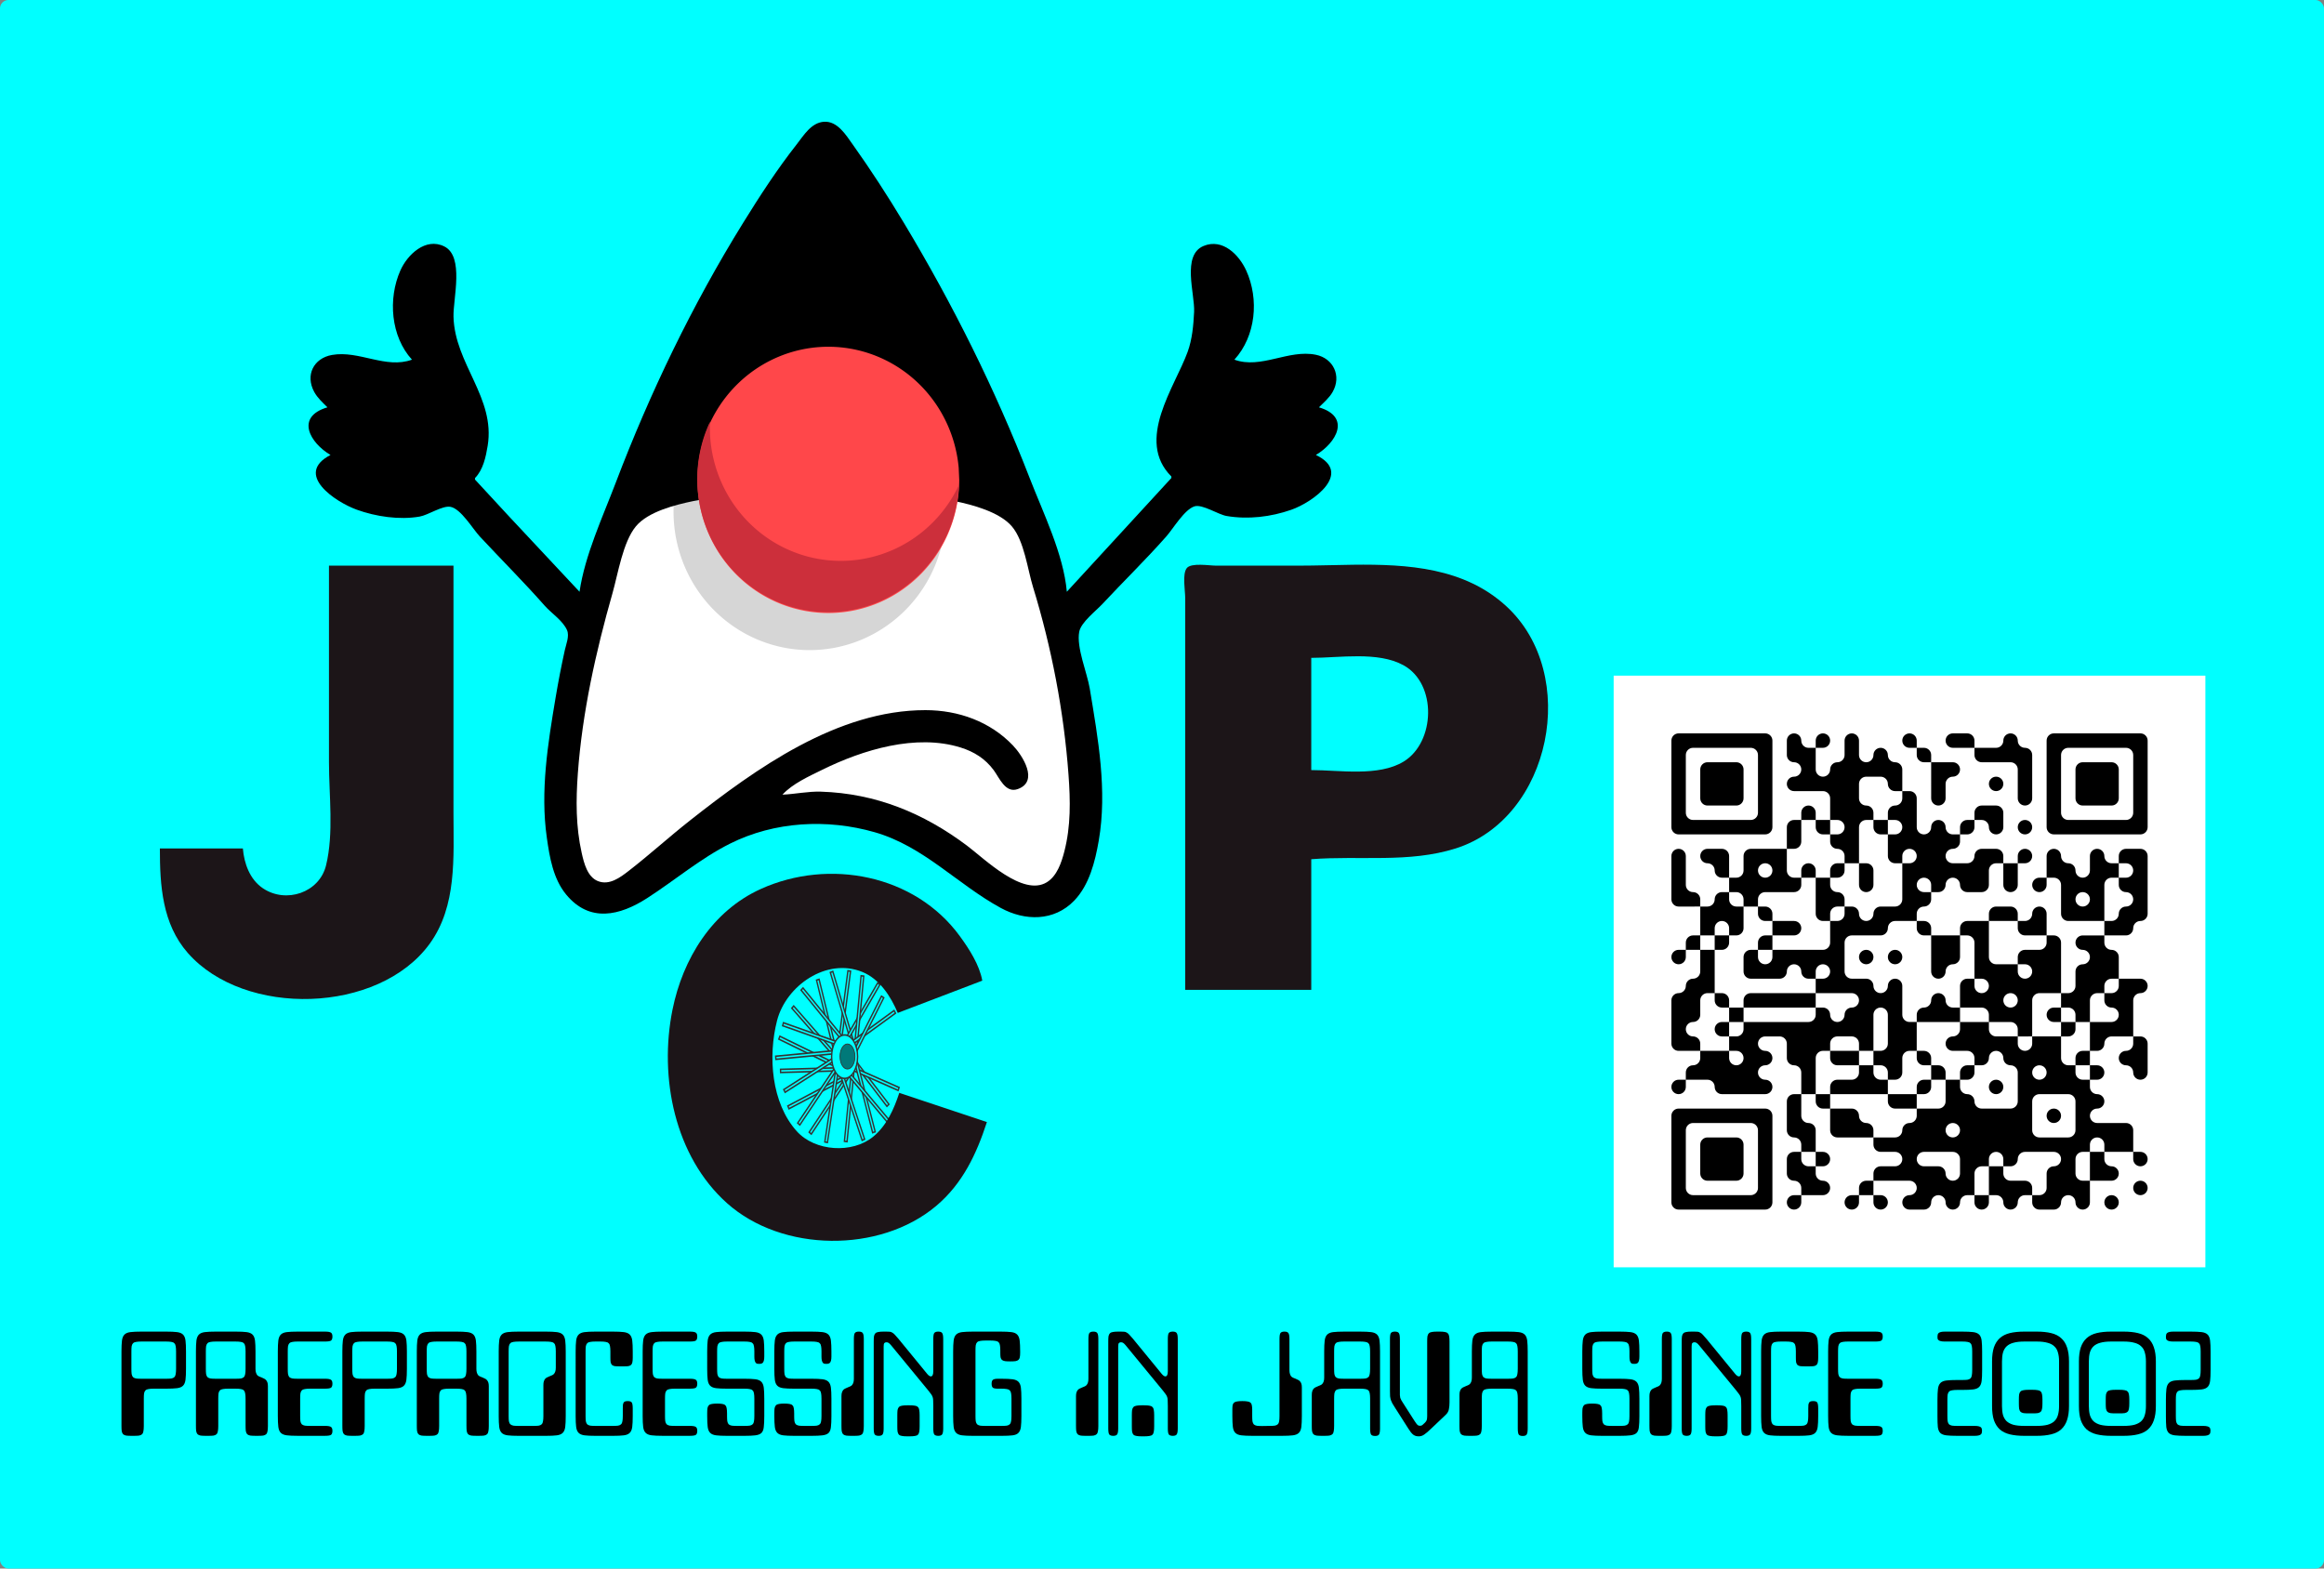 <?xml version="1.0" encoding="UTF-8" standalone="no"?>
<!-- Created with Inkscape (http://www.inkscape.org/) -->

<svg
        width="400mm"
        height="270mm"
        version="1.1"
        viewBox="0 0 400 270"
        id="svg1"
        xml:space="preserve"
        sodipodi:docname="logo.svg"
        inkscape:version="1.4.2 (ebf0e94, 2025-05-08)"
        inkscape:export-filename="banner.png"
        inkscape:export-xdpi="57.6756"
        xmlns:inkscape="http://www.inkscape.org/namespaces/inkscape"
        xmlns:sodipodi="http://sodipodi.sourceforge.net/DTD/sodipodi-0.dtd"
        xmlns="http://www.w3.org/2000/svg"
        inkscape:export-ydpi="57.6756"><rect x="0" y="0" width="400" height="270" fill="#808080" stroke="none"/><sodipodi:namedview
     id="namedview1"
     pagecolor="#ffffff"
     bordercolor="#000000"
     borderopacity="0.25"
     inkscape:showpageshadow="2"
     inkscape:pageopacity="0.0"
     inkscape:pagecheckerboard="0"
     inkscape:deskcolor="#d1d1d1"
     inkscape:document-units="mm"
     inkscape:zoom="0.51087175"
     inkscape:cx="707.61399"
     inkscape:cy="427.7003"
     inkscape:window-width="1920"
     inkscape:window-height="1016"
     inkscape:window-x="1305"
     inkscape:window-y="27"
     inkscape:window-maximized="1"
     inkscape:current-layer="layer1" />
    <defs
            id="defs1"/>
    <g
            inkscape:label="Layer 1"
            inkscape:groupmode="layer"
            id="layer1"
            transform="translate(55.298,50.271)"><rect
       style="fill:#00ffff;fill-opacity:1;stroke:none;stroke-width:0.198;stroke-linecap:round"
       id="rect139"
       width="400"
       height="270"
       x="-55.298"
       y="-50.271"
       ry="1.451" />
        <g
                id="g142"><path
         id="path97"
         style="fill:#1c1518;stroke:none"
         d="M 177.578 46.941 C 174.42 46.979 171.286 47.096 168.275 47.096 L 153.988 47.096 C 152.867 47.096 149.732 46.555 148.968 47.52 C 148.164 48.535 148.696 51.407 148.696 52.652 L 148.696 66.41 L 148.696 120.121 L 170.392 120.121 L 170.392 97.631 C 178.659 96.979 187.221 98.32 195.262 95.771 C 211.705 90.56 216.706 65.807 203.97 54.088 C 196.742 47.437 187.052 46.83 177.578 46.941 z M 178.503 62.695 C 181.308 62.709 184.054 63.026 186.267 64.241 C 192.08 67.431 191.751 77.525 186.267 80.836 C 181.927 83.456 175.248 82.285 170.392 82.285 L 170.392 62.971 C 172.836 62.971 175.699 62.681 178.503 62.695 z " />
            <path
                    style="fill:#000000;stroke:none"
                    d="m 44.45,51.594 -12.126,-12.965 -5.866,-6.35 v -0.265 c 1.398,-1.395 1.872,-3.659 2.182,-5.556 1.354,-8.288 -5.683,-14.093 -5.882,-22.225 -0.077,-3.122 1.888,-10.363 -1.593,-12.087 -3.218,-1.593 -6.352,1.428 -7.555,4.149 -2.157,4.877 -1.648,11.346 2,15.346 -4.512,1.644 -9.097,-1.634 -13.758,-0.814 -3.176,0.559 -4.638,3.477 -3.065,6.37 0.559,1.028 1.454,1.827 2.271,2.646 -5.591,1.657 -2.997,6.122 0.529,8.202 -6.344,3.301 0.821,8.074 4.498,9.41 3.304,1.2 7.375,1.805 10.848,1.194 1.485,-0.261 3.913,-1.923 5.291,-1.68 1.806,0.319 3.847,3.807 5.051,5.099 3.703,3.977 7.571,7.832 11.164,11.906 1.159,1.314 3.163,2.607 3.862,4.233 0.438,1.019 -0.162,2.421 -0.386,3.44 -0.597,2.717 -1.13,5.459 -1.59,8.202 -1.328,7.919 -2.646,16.065 -1.504,24.077 0.482,3.385 1.088,7.071 3.334,9.79 4.033,4.882 9.219,3.648 13.936,0.611 4.771,-3.073 9.191,-6.846 14.287,-9.392 7.654,-3.825 16.718,-4.289 24.871,-1.953 8.42,2.413 14.208,8.945 21.696,13.033 4.163,2.273 9.185,2.341 12.654,-1.264 2.592,-2.694 3.592,-6.72 4.213,-10.295 1.503,-8.654 -0.123,-17.622 -1.543,-26.194 -0.452,-2.73 -2.332,-7.107 -1.813,-9.79 0.315,-1.631 2.857,-3.562 3.975,-4.763 3.639,-3.906 7.481,-7.637 11.013,-11.642 1.181,-1.339 3.13,-4.653 4.862,-5.181 1.344,-0.409 4.062,1.418 5.533,1.666 3.686,0.621 7.586,0.159 11.113,-1.074 3.764,-1.316 10.696,-6.35 4.233,-9.434 3.474,-2.049 6.139,-6.536 0.529,-8.202 0.821,-0.821 1.778,-1.626 2.358,-2.646 1.573,-2.767 0.113,-5.79 -2.887,-6.401 -4.735,-0.964 -9.444,2.513 -14.023,0.844 3.696,-4.052 4.28,-10.415 2.034,-15.346 -1.235,-2.712 -4.053,-5.574 -7.325,-4.231 -3.82,1.568 -1.485,8.274 -1.644,11.375 -0.12,2.33 -0.315,4.668 -1.118,6.879 -2.184,6.012 -9.036,15.202 -2.795,21.431 v 0.265 l -17.992,19.579 c -0.565,-6.465 -4.071,-13.567 -6.4,-19.579 -5.902,-15.237 -13.227,-29.919 -21.646,-43.921 -2.765,-4.599 -5.693,-9.124 -8.808,-13.494 -1.163,-1.632 -2.635,-4.068 -4.95,-3.908 -2.198,0.151 -3.481,2.348 -4.707,3.908 -3.356,4.27 -6.345,8.88 -9.204,13.494 -8.734,14.096 -16.027,29.223 -21.92,44.715 -2.262,5.946 -5.308,12.465 -6.238,18.785"
                    id="path94"/>
            <g
                    style="stroke:#333333"
                    id="g1287"
                    transform="matrix(0.232,0,0,0.269,-58.927,10.683)"><g
           style="stroke:#333333"
           id="g1001"><rect
             transform="rotate(8.614)"
             y="293.589"
             x="696.534"
             height="48.121"
             width="1.983"
             id="rect952"
             style="fill:#00ffff;stroke:#333333" /><rect
                    transform="rotate(-19.001)"
                    style="fill:#00ffff;stroke:#333333"
                    id="rect952-3"
                    width="1.983"
                    height="48.121"
                    x="468.387"
                    y="579.779"/></g>
                <g
                        style="stroke:#333333"
                        id="g1001-7"
                        transform="rotate(25.195,638.293,447.865)"><rect
             style="fill:#00ffff;stroke:#333333"
             id="rect952-5"
             width="1.983"
             height="48.121"
             x="696.534"
             y="293.589"
             transform="rotate(8.614)" />
                    <rect
                            y="579.779"
                            x="468.387"
                            height="48.121"
                            width="1.983"
                            id="rect952-3-9"
                            style="fill:#00ffff;stroke:#333333"
                            transform="rotate(-19.001)"/></g>
                <g
                        style="stroke:#333333"
                        id="g1001-5"
                        transform="rotate(-24.311,647.016,451.672)"><rect
             style="fill:#00ffff;stroke:#333333"
             id="rect952-35"
             width="1.983"
             height="48.121"
             x="696.534"
             y="293.589"
             transform="rotate(8.614)" />
                    <rect
                            y="579.779"
                            x="468.387"
                            height="48.121"
                            width="1.983"
                            id="rect952-3-6"
                            style="fill:#00ffff;stroke:#333333"
                            transform="rotate(-19.001)"/></g>
                <g
                        style="stroke:#333333"
                        transform="rotate(-54.012,647.386,447.408)"
                        id="g1001-5-2"><rect
             transform="rotate(8.614)"
             y="293.589"
             x="696.534"
             height="48.121"
             width="1.983"
             id="rect952-35-9"
             style="fill:#00ffff;stroke:#333333" />
                    <rect
                            transform="rotate(-19.001)"
                            style="fill:#00ffff;stroke:#333333"
                            id="rect952-3-6-1"
                            width="1.983"
                            height="48.121"
                            x="468.387"
                            y="579.779"/></g>
                <g
                        style="stroke:#333333"
                        id="g1001-5-2-2"
                        transform="rotate(-75.705,647.213,449.454)"
                        inkscape:transform-center-x="-25.523082"
                        inkscape:transform-center-y="-10.480997"><rect
             style="fill:#00ffff;stroke:#333333"
             id="rect952-35-9-7"
             width="1.983"
             height="48.121"
             x="696.534"
             y="293.589"
             transform="rotate(8.614)" />
                    <rect
                            y="579.779"
                            x="468.387"
                            height="48.121"
                            width="1.983"
                            id="rect952-3-6-1-0"
                            style="fill:#00ffff;stroke:#333333"
                            transform="rotate(-19.001)"/></g>
                <g
                        style="stroke:#333333"
                        inkscape:transform-center-y="-18.657194"
                        inkscape:transform-center-x="-19.712406"
                        transform="rotate(-99.969,647.049,448.112)"
                        id="g1001-5-2-2-9"><rect
             transform="rotate(8.614)"
             y="293.589"
             x="696.534"
             height="48.121"
             width="1.983"
             id="rect952-35-9-7-3"
             style="fill:#00ffff;stroke:#333333" />
                    <rect
                            transform="rotate(-19.001)"
                            style="fill:#00ffff;stroke:#333333"
                            id="rect952-3-6-1-0-6"
                            width="1.983"
                            height="48.121"
                            x="468.387"
                            y="579.779"/></g>
                <g
                        style="stroke:#333333"
                        id="g1001-5-2-2-9-0"
                        transform="rotate(-123.172,646.722,450.588)"
                        inkscape:transform-center-x="-10.087222"
                        inkscape:transform-center-y="-24.865075"><rect
             style="fill:#00ffff;stroke:#333333"
             id="rect952-35-9-7-3-6"
             width="1.983"
             height="48.121"
             x="696.534"
             y="293.589"
             transform="rotate(8.614)" />
                    <rect
                            y="579.779"
                            x="468.387"
                            height="48.121"
                            width="1.983"
                            id="rect952-3-6-1-0-6-2"
                            style="fill:#00ffff;stroke:#333333"
                            transform="rotate(-19.001)"/></g>
                <g
                        style="stroke:#333333"
                        inkscape:transform-center-y="-26.957164"
                        inkscape:transform-center-x="3.5058236"
                        transform="rotate(-151.114,644.578,450.359)"
                        id="g1001-5-2-2-9-0-6"><rect
             transform="rotate(8.614)"
             y="293.589"
             x="696.534"
             height="48.121"
             width="1.983"
             id="rect952-35-9-7-3-6-1"
             style="fill:#00ffff;stroke:#333333" />
                    <rect
                            transform="rotate(-19.001)"
                            style="fill:#00ffff;stroke:#333333"
                            id="rect952-3-6-1-0-6-2-8"
                            width="1.983"
                            height="48.121"
                            x="468.387"
                            y="579.779"/></g>
                <g
                        style="stroke:#333333"
                        id="g1001-5-2-2-9-0-6-7"
                        transform="rotate(177.947,643.401,449.273)"
                        inkscape:transform-center-x="-3.412934"
                        inkscape:transform-center-y="22.151821"><rect
             style="fill:#00ffff;stroke:#333333"
             id="rect952-35-9-7-3-6-1-9"
             width="1.983"
             height="48.121"
             x="696.534"
             y="293.589"
             transform="rotate(8.614)" />
                    <rect
                            y="579.779"
                            x="468.387"
                            height="48.121"
                            width="1.983"
                            id="rect952-3-6-1-0-6-2-8-2"
                            style="fill:#00ffff;stroke:#333333"
                            transform="rotate(-19.001)"/></g>
                <g
                        style="stroke:#333333"
                        id="g1001-5-2-2-9-0-6-7-0-2"
                        transform="rotate(129.841,639.917,444.432)"
                        inkscape:transform-center-x="-19.038214"
                        inkscape:transform-center-y="13.510249"><rect
             style="fill:#00ffff;stroke:#333333"
             id="rect952-35-9-7-3-6-1-9-2-2"
             width="1.983"
             height="48.121"
             x="696.534"
             y="293.589"
             transform="rotate(8.614)" />
                    <rect
                            y="579.779"
                            x="468.387"
                            height="48.121"
                            width="1.983"
                            id="rect952-3-6-1-0-6-2-8-2-3-8"
                            style="fill:#00ffff;stroke:#333333"
                            transform="rotate(-19.001)"/></g>
                <g
                        style="stroke:#333333"
                        transform="rotate(49.277,634.052,444.651)"
                        id="g1001-7-9"
                        inkscape:transform-center-x="-7.6062522"
                        inkscape:transform-center-y="3.9811843"><rect
             transform="rotate(8.614)"
             y="293.589"
             x="696.534"
             height="48.121"
             width="1.983"
             id="rect952-5-7"
             style="fill:#00ffff;stroke:#333333" />
                    <rect
                            transform="rotate(-19.001)"
                            style="fill:#00ffff;stroke:#333333"
                            id="rect952-3-9-3"
                            width="1.983"
                            height="48.121"
                            x="468.387"
                            y="579.779"/></g>
                <g
                        style="stroke:#333333"
                        inkscape:transform-center-y="19.70811"
                        inkscape:transform-center-x="-11.957496"
                        transform="rotate(154.891,643.344,448.377)"
                        id="g1001-5-2-2-9-0-6-7-0"><rect
             transform="rotate(8.614)"
             y="293.589"
             x="696.534"
             height="48.121"
             width="1.983"
             id="rect952-35-9-7-3-6-1-9-2"
             style="fill:#00ffff;stroke:#333333" />
                    <rect
                            transform="rotate(-19.001)"
                            style="fill:#00ffff;stroke:#333333"
                            id="rect952-3-6-1-0-6-2-8-2-3"
                            width="1.983"
                            height="48.121"
                            x="468.387"
                            y="579.779"/></g>
                <ellipse
                        style="fill:#00ffff;stroke:#333333"
                        id="path950"
                        cx="642.243"
                        cy="449.587"
                        rx="9.632"
                        ry="13.905"/>
                <ellipse
                        ry="8.002"
                        rx="5.543"
                        cy="449.47"
                        cx="644.364"
                        id="path950-6"
                        style="fill:#007979;fill-opacity:1;stroke:#333333;stroke-width:0.575"/></g>
            <path
                    style="fill:#1c1518;stroke:none"
                    d="m 93.398,118.798 0.265,0.265 -0.265,-0.265"
                    id="path100"/>
            <path
                    style="fill:#1c1518;stroke:none"
                    d="m 114.565,142.875 -15.081,-5.027 c -0.911,2.796 -2.174,5.641 -4.499,7.549 -3.591,2.948 -10.001,2.552 -13.149,-0.945 -4.388,-4.876 -4.967,-12.919 -3.392,-19.039 1.547,-6.013 8.518,-10.896 14.69,-8.373 2.962,1.211 4.895,4.207 6.085,7.05 l 14.552,-5.556 c -0.482,-2.712 -2.27,-5.477 -3.874,-7.673 -7.729,-10.583 -22.492,-13.413 -34.226,-8.12 -8.393,3.786 -13.458,12.029 -15.227,20.82 -2.332,11.589 0.35,25.208 9.406,33.292 9.474,8.456 26.29,8.626 35.983,0.459 4.544,-3.829 6.932,-8.906 8.731,-14.436"
                    id="path99"/>
            <path
                    style="fill:#1c1518;stroke:none"
                    d="m 1.323,47.096 v 33.867 c 0,5.688 0.856,12.173 -0.503,17.727 -1.15,4.704 -6.888,6.624 -10.871,3.94 -2.243,-1.512 -3.232,-4.257 -3.443,-6.851 h -14.287 c 0,6.342 0.394,12.965 4.811,17.992 9.771,11.119 32.846,10.493 41.626,-1.587 4.714,-6.486 4.098,-14.913 4.098,-22.49 V 47.096 H 1.323"
                    id="path96"/>
            <path
                    style="fill:#ffffff;stroke:none"
                    d="m 64.029,35.983 c 23.429,-4.721 28.952,-2.905 44.979,0 3.08,0.637 7.747,1.868 9.868,4.37 2.115,2.495 2.686,7.371 3.632,10.446 3.202,10.415 5.306,21.417 6.102,32.279 0.329,4.487 0.414,8.829 -0.719,13.229 -0.486,1.886 -1.26,4.214 -3.013,5.289 -4.124,2.529 -10.74,-4.055 -13.754,-6.314 -7.492,-5.616 -15.698,-8.981 -25.135,-9.282 -2.192,-0.07 -4.425,0.424 -6.615,0.518 1.739,-1.898 4.589,-3.169 6.879,-4.298 6.965,-3.433 16.113,-6.225 23.813,-3.812 2.297,0.72 4.202,1.919 5.66,3.877 0.974,1.309 2.004,4.028 4.13,3.279 3.732,-1.315 0.828,-5.798 -0.804,-7.512 -3.933,-4.129 -9.405,-6.083 -15.071,-6.083 -15.141,0 -29.107,10.01 -40.481,18.958 -3.59,2.825 -6.972,5.908 -10.583,8.708 -1.461,1.133 -3.322,2.539 -5.288,1.768 -1.827,-0.716 -2.418,-3.118 -2.802,-4.831 -1.027,-4.588 -1.006,-9.105 -0.665,-13.758 0.766,-10.448 3.089,-20.9 5.956,-30.956 0.952,-3.339 1.796,-8.846 4.043,-11.541 2.108,-2.528 6.79,-3.696 9.868,-4.334"
                    id="path95"
                    sodipodi:nodetypes="ccssssssscsssssssssssssc"/>
            <g
                    id="g138"
                    transform="translate(-53.446)"><path
           id="path138-2"
           style="fill:#000000;fill-opacity:0.164;stroke:none;stroke-width:0.206;stroke-linecap:round"
           d="M 160.934,37.802 A 23.43,23.834 0 0 1 138.036,61.63 23.43,23.834 0 0 1 114.099,38.883 23.43,23.834 0 0 1 135.911,14.023 23.43,23.834 0 0 1 160.838,35.642" />
                <path
                        id="path138"
                        style="fill:#ff474a;fill-opacity:1;stroke:none;stroke-width:0.198;stroke-linecap:round"
                        d="M 163.25,32.335 A 22.53,22.918 0 0 1 141.231,55.247 22.53,22.918 0 0 1 118.214,33.374 22.53,22.918 0 0 1 139.188,9.47 22.53,22.918 0 0 1 163.157,30.259"/>
                <path
                        id="path138-0"
                        style="fill:#cc2f3b;fill-opacity:1;stroke:none;stroke-width:0.198;stroke-linecap:round"
                        d="m 120.354,22.318 a 22.53,22.918 0 0 0 -2.174,10.91 22.53,22.918 0 0 0 23.018,21.873 22.53,22.918 0 0 0 21.996,-21.874 22.53,22.918 0 0 1 -19.822,13.042 22.53,22.918 0 0 1 -23.018,-21.873 22.53,22.918 0 0 1 0,-2.077 z"/></g></g>
        <g
                aria-label="PREPROCESSING IN JAVA SINCE 2002"
                id="text864"
                style="font-size:61.909px;line-height:1.25;font-family:'Lazenby Computer';-inkscape-font-specification:'Lazenby Computer';stroke-width:1.548"
                transform="matrix(0.345,0,0,0.345,-75.404,-15.225)"><path
         d="m 130.022,609.862 q 0,1.61 -0.186,2.6 -0.124,0.991 -0.681,1.548 -0.495,0.495 -1.486,0.681 -0.991,0.124 -2.6,0.124 h -1.238 q -1.61,0 -2.6,-0.124 -0.991,-0.186 -1.548,-0.681 -0.495,-0.557 -0.681,-1.548 -0.124,-0.991 -0.124,-2.6 v -37.146 q 0,-3.467 0.248,-5.448 0.248,-1.981 1.238,-2.972 0.991,-0.991 2.972,-1.238 1.981,-0.248 5.448,-0.248 h 12.382 q 3.467,0 5.448,0.248 1.981,0.248 2.972,1.238 0.991,0.991 1.238,2.972 0.248,1.981 0.248,5.448 v 8.667 q 0,3.467 -0.248,5.448 -0.248,1.981 -1.238,2.972 -0.991,0.991 -2.972,1.238 -1.981,0.248 -5.448,0.248 h -6.191 q -1.61,0 -2.6,0.186 -0.991,0.124 -1.548,0.681 -0.495,0.495 -0.681,1.486 -0.124,0.991 -0.124,2.6 z m -6.191,-28.478 q 0,1.61 0.124,2.6 0.186,0.991 0.681,1.548 0.557,0.495 1.548,0.681 0.991,0.124 2.6,0.124 h 12.382 q 1.61,0 2.6,-0.124 0.991,-0.186 1.486,-0.681 0.557,-0.557 0.681,-1.548 0.186,-0.991 0.186,-2.6 v -8.667 q 0,-1.61 -0.186,-2.6 -0.124,-0.991 -0.681,-1.486 -0.495,-0.557 -1.486,-0.681 -0.991,-0.186 -2.6,-0.186 h -12.382 q -1.61,0 -2.6,0.186 -0.991,0.124 -1.548,0.681 -0.495,0.495 -0.681,1.486 -0.124,0.991 -0.124,2.6 z"
         id="path23235" />
            <path
                    d="m 180.788,596.366 q 0,-1.672 -0.186,-2.662 -0.124,-0.991 -0.681,-1.548 -0.495,-0.557 -1.486,-0.681 -0.991,-0.186 -2.6,-0.186 h -3.715 q -1.61,0 -2.6,0.186 -0.991,0.124 -1.548,0.681 -0.495,0.495 -0.681,1.486 -0.124,0.991 -0.124,2.6 v 13.62 q 0,1.61 -0.186,2.6 -0.124,0.991 -0.681,1.548 -0.495,0.495 -1.486,0.681 -0.991,0.124 -2.6,0.124 h -1.238 q -1.61,0 -2.6,-0.124 -0.991,-0.186 -1.548,-0.681 -0.495,-0.557 -0.681,-1.548 -0.124,-0.991 -0.124,-2.6 v -37.146 q 0,-3.467 0.248,-5.448 0.248,-1.981 1.238,-2.972 0.991,-0.991 2.972,-1.238 1.981,-0.248 5.448,-0.248 h 9.905 q 3.467,0 5.448,0.248 1.981,0.248 2.972,1.238 0.991,0.991 1.238,2.972 0.248,1.981 0.248,5.448 v 8.667 q 0,1.176 0.248,1.919 0.248,0.743 0.619,1.238 0.433,0.433 0.991,0.681 0.557,0.248 1.238,0.495 0.619,0.248 1.176,0.557 0.619,0.248 0.991,0.743 0.433,0.433 0.681,1.176 0.248,0.681 0.248,1.857 v 19.811 q 0,1.61 -0.186,2.6 -0.124,0.991 -0.681,1.548 -0.495,0.495 -1.486,0.681 -0.991,0.124 -2.6,0.124 h -1.238 q -1.61,0 -2.6,-0.124 -0.991,-0.186 -1.548,-0.681 -0.495,-0.557 -0.681,-1.548 -0.124,-0.991 -0.124,-2.6 z m -19.811,-14.982 q 0,1.61 0.124,2.6 0.186,0.991 0.681,1.548 0.557,0.495 1.548,0.681 0.991,0.124 2.6,0.124 h 9.905 q 1.61,0 2.6,-0.124 0.991,-0.186 1.486,-0.681 0.557,-0.557 0.681,-1.548 0.186,-0.991 0.186,-2.6 v -8.667 q 0,-1.61 -0.186,-2.6 -0.124,-0.991 -0.681,-1.486 -0.495,-0.557 -1.486,-0.681 -0.991,-0.186 -2.6,-0.186 h -9.905 q -1.61,0 -2.6,0.186 -0.991,0.124 -1.548,0.681 -0.495,0.495 -0.681,1.486 -0.124,0.991 -0.124,2.6 z"
                    id="path23237"/>
            <path
                    d="m 196.884,572.717 q 0,-3.467 0.248,-5.448 0.248,-1.981 1.238,-2.972 0.991,-0.991 2.972,-1.238 1.981,-0.248 5.448,-0.248 h 13.62 q 2.353,0 3.034,0.557 0.681,0.495 0.681,1.919 0,1.424 -0.681,1.981 -0.681,0.495 -3.034,0.495 h -13.62 q -1.61,0 -2.6,0.186 -0.991,0.124 -1.548,0.681 -0.495,0.495 -0.681,1.486 -0.124,0.991 -0.124,2.6 v 8.667 q 0,1.61 0.124,2.6 0.186,0.991 0.681,1.548 0.557,0.495 1.548,0.681 0.991,0.124 2.6,0.124 h 13.62 q 2.353,0 3.034,0.557 0.681,0.495 0.681,1.919 0,1.424 -0.681,1.981 -0.681,0.495 -3.034,0.495 h -7.429 q -1.61,0 -2.6,0.186 -0.991,0.124 -1.548,0.681 -0.495,0.495 -0.681,1.486 -0.124,0.991 -0.124,2.6 v 8.667 q 0,1.61 0.124,2.6 0.186,0.991 0.681,1.548 0.557,0.495 1.548,0.681 0.991,0.124 2.6,0.124 h 7.429 q 2.353,0 3.034,0.557 0.681,0.495 0.681,1.919 0,1.424 -0.681,1.981 -0.681,0.495 -3.034,0.495 h -13.62 q -3.467,0 -5.448,-0.248 -1.981,-0.248 -2.972,-1.238 -0.991,-0.991 -1.238,-2.972 -0.248,-1.981 -0.248,-5.448 z"
                    id="path23239"/>
            <path
                    d="m 240.221,609.862 q 0,1.61 -0.186,2.6 -0.124,0.991 -0.681,1.548 -0.495,0.495 -1.486,0.681 -0.991,0.124 -2.6,0.124 h -1.238 q -1.61,0 -2.6,-0.124 -0.991,-0.186 -1.548,-0.681 -0.495,-0.557 -0.681,-1.548 -0.124,-0.991 -0.124,-2.6 v -37.146 q 0,-3.467 0.248,-5.448 0.248,-1.981 1.238,-2.972 0.991,-0.991 2.972,-1.238 1.981,-0.248 5.448,-0.248 h 12.382 q 3.467,0 5.448,0.248 1.981,0.248 2.972,1.238 0.991,0.991 1.238,2.972 0.248,1.981 0.248,5.448 v 8.667 q 0,3.467 -0.248,5.448 -0.248,1.981 -1.238,2.972 -0.991,0.991 -2.972,1.238 -1.981,0.248 -5.448,0.248 h -6.191 q -1.61,0 -2.6,0.186 -0.991,0.124 -1.548,0.681 -0.495,0.495 -0.681,1.486 -0.124,0.991 -0.124,2.6 z m -6.191,-28.478 q 0,1.61 0.124,2.6 0.186,0.991 0.681,1.548 0.557,0.495 1.548,0.681 0.991,0.124 2.6,0.124 h 12.382 q 1.61,0 2.6,-0.124 0.991,-0.186 1.486,-0.681 0.557,-0.557 0.681,-1.548 0.186,-0.991 0.186,-2.6 v -8.667 q 0,-1.61 -0.186,-2.6 -0.124,-0.991 -0.681,-1.486 -0.495,-0.557 -1.486,-0.681 -0.991,-0.186 -2.6,-0.186 h -12.382 q -1.61,0 -2.6,0.186 -0.991,0.124 -1.548,0.681 -0.495,0.495 -0.681,1.486 -0.124,0.991 -0.124,2.6 z"
                    id="path23241"/>
            <path
                    d="m 290.986,596.366 q 0,-1.672 -0.186,-2.662 -0.124,-0.991 -0.681,-1.548 -0.495,-0.557 -1.486,-0.681 -0.991,-0.186 -2.6,-0.186 h -3.715 q -1.61,0 -2.6,0.186 -0.991,0.124 -1.548,0.681 -0.495,0.495 -0.681,1.486 -0.124,0.991 -0.124,2.6 v 13.62 q 0,1.61 -0.186,2.6 -0.124,0.991 -0.681,1.548 -0.495,0.495 -1.486,0.681 -0.991,0.124 -2.6,0.124 h -1.238 q -1.61,0 -2.6,-0.124 -0.991,-0.186 -1.548,-0.681 -0.495,-0.557 -0.681,-1.548 -0.124,-0.991 -0.124,-2.6 v -37.146 q 0,-3.467 0.248,-5.448 0.248,-1.981 1.238,-2.972 0.991,-0.991 2.972,-1.238 1.981,-0.248 5.448,-0.248 h 9.905 q 3.467,0 5.448,0.248 1.981,0.248 2.972,1.238 0.991,0.991 1.238,2.972 0.248,1.981 0.248,5.448 v 8.667 q 0,1.176 0.248,1.919 0.248,0.743 0.619,1.238 0.433,0.433 0.991,0.681 0.557,0.248 1.238,0.495 0.619,0.248 1.176,0.557 0.619,0.248 0.991,0.743 0.433,0.433 0.681,1.176 0.248,0.681 0.248,1.857 v 19.811 q 0,1.61 -0.186,2.6 -0.124,0.991 -0.681,1.548 -0.495,0.495 -1.486,0.681 -0.991,0.124 -2.6,0.124 h -1.238 q -1.61,0 -2.6,-0.124 -0.991,-0.186 -1.548,-0.681 -0.495,-0.557 -0.681,-1.548 -0.124,-0.991 -0.124,-2.6 z m -19.811,-14.982 q 0,1.61 0.124,2.6 0.186,0.991 0.681,1.548 0.557,0.495 1.548,0.681 0.991,0.124 2.6,0.124 h 9.905 q 1.61,0 2.6,-0.124 0.991,-0.186 1.486,-0.681 0.557,-0.557 0.681,-1.548 0.186,-0.991 0.186,-2.6 v -8.667 q 0,-1.61 -0.186,-2.6 -0.124,-0.991 -0.681,-1.486 -0.495,-0.557 -1.486,-0.681 -0.991,-0.186 -2.6,-0.186 h -9.905 q -1.61,0 -2.6,0.186 -0.991,0.124 -1.548,0.681 -0.495,0.495 -0.681,1.486 -0.124,0.991 -0.124,2.6 z"
                    id="path23243"/>
            <path
                    d="m 307.083,572.717 q 0,-3.467 0.248,-5.448 0.248,-1.981 1.238,-2.972 0.991,-0.991 2.972,-1.238 1.981,-0.248 5.448,-0.248 h 13.62 q 3.467,0 5.448,0.248 1.981,0.248 2.972,1.238 0.991,0.991 1.238,2.972 0.248,1.981 0.248,5.448 v 32.193 q 0,3.467 -0.248,5.448 -0.248,1.981 -1.238,2.972 -0.991,0.991 -2.972,1.238 -1.981,0.248 -5.448,0.248 h -13.62 q -3.467,0 -5.448,-0.248 -1.981,-0.248 -2.972,-1.238 -0.991,-0.991 -1.238,-2.972 -0.248,-1.981 -0.248,-5.448 z m 22.287,16.716 q 0,-1.176 0.248,-1.857 0.248,-0.743 0.619,-1.176 0.433,-0.495 0.991,-0.743 0.557,-0.31 1.238,-0.557 0.619,-0.248 1.176,-0.495 0.619,-0.248 0.991,-0.681 0.433,-0.495 0.681,-1.238 0.248,-0.743 0.248,-1.919 v -8.048 q 0,-1.61 -0.186,-2.6 -0.124,-0.991 -0.681,-1.486 -0.495,-0.557 -1.486,-0.681 -0.991,-0.186 -2.6,-0.186 h -13.62 q -1.61,0 -2.6,0.186 -0.991,0.124 -1.548,0.681 -0.495,0.495 -0.681,1.486 -0.124,0.991 -0.124,2.6 v 32.193 q 0,1.61 0.124,2.6 0.186,0.991 0.743,1.548 0.557,0.495 1.548,0.681 1.052,0.124 2.724,0.124 h 7.243 q 1.61,0 2.6,-0.124 0.991,-0.186 1.486,-0.681 0.557,-0.557 0.681,-1.548 0.186,-0.991 0.186,-2.6 z"
                    id="path23245"/>
            <path
                    d="m 345.467,572.717 q 0,-3.467 0.248,-5.448 0.248,-1.981 1.238,-2.972 0.991,-0.991 2.972,-1.238 1.981,-0.248 5.448,-0.248 h 8.667 q 3.467,0 5.448,0.248 1.981,0.248 2.972,1.238 0.991,0.991 1.238,2.972 0.248,1.981 0.248,5.448 v 3.095 q 0,1.424 -0.186,2.291 -0.124,0.805 -0.619,1.3 -0.433,0.433 -1.3,0.619 -0.805,0.124 -2.167,0.124 h -2.538 q -1.424,0 -2.291,-0.124 -0.805,-0.186 -1.3,-0.619 -0.433,-0.495 -0.619,-1.3 -0.124,-0.867 -0.124,-2.291 v -3.034 q 0,-1.672 -0.186,-2.662 -0.124,-0.991 -0.681,-1.486 -0.495,-0.557 -1.486,-0.681 -0.991,-0.186 -2.6,-0.186 h -2.476 q -1.61,0 -2.6,0.186 -0.991,0.124 -1.548,0.681 -0.495,0.495 -0.681,1.486 -0.124,0.991 -0.124,2.6 v 32.193 q 0,1.61 0.124,2.6 0.186,0.991 0.681,1.548 0.557,0.495 1.548,0.681 0.991,0.124 2.6,0.124 h 8.667 q 1.61,0 2.6,-0.124 0.991,-0.186 1.486,-0.681 0.557,-0.557 0.681,-1.548 0.186,-0.991 0.186,-2.6 v -3.715 q 0,-1.176 0.062,-1.857 0.124,-0.743 0.371,-1.114 0.248,-0.433 0.681,-0.557 0.495,-0.186 1.3,-0.186 1.61,0 2.043,0.681 0.495,0.681 0.495,3.034 v 3.715 q 0,3.467 -0.248,5.448 -0.248,1.981 -1.238,2.972 -0.991,0.991 -2.972,1.238 -1.981,0.248 -5.448,0.248 h -8.667 q -3.467,0 -5.448,-0.248 -1.981,-0.248 -2.972,-1.238 -0.991,-0.991 -1.238,-2.972 -0.248,-1.981 -0.248,-5.448 z"
                    id="path23247"/>
            <path
                    d="m 378.898,572.717 q 0,-3.467 0.248,-5.448 0.248,-1.981 1.238,-2.972 0.991,-0.991 2.972,-1.238 1.981,-0.248 5.448,-0.248 h 13.62 q 2.353,0 3.034,0.557 0.681,0.495 0.681,1.919 0,1.424 -0.681,1.981 -0.681,0.495 -3.034,0.495 h -13.62 q -1.61,0 -2.6,0.186 -0.991,0.124 -1.548,0.681 -0.495,0.495 -0.681,1.486 -0.124,0.991 -0.124,2.6 v 8.667 q 0,1.61 0.124,2.6 0.186,0.991 0.681,1.548 0.557,0.495 1.548,0.681 0.991,0.124 2.6,0.124 h 13.62 q 2.353,0 3.034,0.557 0.681,0.495 0.681,1.919 0,1.424 -0.681,1.981 -0.681,0.495 -3.034,0.495 h -7.429 q -1.61,0 -2.6,0.186 -0.991,0.124 -1.548,0.681 -0.495,0.495 -0.681,1.486 -0.124,0.991 -0.124,2.6 v 8.667 q 0,1.61 0.124,2.6 0.186,0.991 0.681,1.548 0.557,0.495 1.548,0.681 0.991,0.124 2.6,0.124 h 7.429 q 2.353,0 3.034,0.557 0.681,0.495 0.681,1.919 0,1.424 -0.681,1.981 -0.681,0.495 -3.034,0.495 h -13.62 q -3.467,0 -5.448,-0.248 -1.981,-0.248 -2.972,-1.238 -0.991,-0.991 -1.238,-2.972 -0.248,-1.981 -0.248,-5.448 z"
                    id="path23249"/>
            <path
                    d="m 411.09,572.717 q 0,-3.467 0.248,-5.448 0.248,-1.981 1.238,-2.972 0.991,-0.991 2.972,-1.238 1.981,-0.248 5.448,-0.248 h 8.667 q 3.467,0 5.448,0.248 1.981,0.248 2.972,1.238 0.991,0.991 1.238,2.972 0.248,1.981 0.248,5.448 v 2.476 q 0,1.238 -0.186,1.981 -0.186,0.743 -0.495,1.114 -0.31,0.371 -0.805,0.495 -0.433,0.124 -0.991,0.124 -0.557,0 -1.052,-0.062 -0.433,-0.124 -0.743,-0.495 -0.31,-0.371 -0.495,-1.114 -0.186,-0.743 -0.186,-1.981 v -2.538 q 0,-1.61 -0.186,-2.6 -0.124,-0.991 -0.681,-1.486 -0.495,-0.557 -1.486,-0.681 -0.991,-0.186 -2.6,-0.186 h -8.667 q -1.61,0 -2.6,0.186 -0.991,0.124 -1.548,0.681 -0.495,0.495 -0.681,1.486 -0.124,0.991 -0.124,2.6 v 8.667 q 0,1.61 0.124,2.6 0.186,0.991 0.681,1.548 0.557,0.495 1.548,0.681 0.991,0.124 2.6,0.124 h 8.667 q 3.467,0 5.448,0.248 1.981,0.248 2.972,1.238 0.991,0.991 1.238,2.972 0.248,1.981 0.248,5.51 v 8.667 q 0,3.467 -0.248,5.448 -0.186,1.981 -1.176,2.972 -0.991,0.929 -3.034,1.176 -1.981,0.248 -5.448,0.248 h -8.667 q -3.467,0 -5.448,-0.248 -1.981,-0.248 -2.972,-1.238 -0.991,-0.991 -1.238,-2.972 -0.248,-1.981 -0.248,-5.448 v -1.238 q 0,-1.61 0.124,-2.6 0.186,-0.991 0.681,-1.486 0.557,-0.557 1.548,-0.681 0.991,-0.186 2.6,-0.186 1.61,0 2.6,0.186 0.991,0.124 1.486,0.681 0.557,0.495 0.681,1.486 0.186,0.991 0.186,2.6 v 1.238 q 0,1.61 0.124,2.6 0.186,0.991 0.681,1.548 0.557,0.495 1.548,0.681 0.991,0.124 2.6,0.124 h 3.715 q 1.61,0 2.6,-0.124 0.991,-0.186 1.486,-0.681 0.557,-0.557 0.681,-1.486 0.186,-0.991 0.186,-2.662 v -8.605 q 0,-1.672 -0.186,-2.662 -0.124,-0.991 -0.681,-1.486 -0.495,-0.557 -1.486,-0.681 -0.991,-0.186 -2.6,-0.186 h -8.667 q -3.467,0 -5.448,-0.248 -1.981,-0.248 -2.972,-1.238 -0.991,-0.991 -1.238,-2.972 -0.248,-1.981 -0.248,-5.448 z"
                    id="path23251"/>
            <path
                    d="m 444.583,572.717 q 0,-3.467 0.248,-5.448 0.248,-1.981 1.238,-2.972 0.991,-0.991 2.972,-1.238 1.981,-0.248 5.448,-0.248 h 8.667 q 3.467,0 5.448,0.248 1.981,0.248 2.972,1.238 0.991,0.991 1.238,2.972 0.248,1.981 0.248,5.448 v 2.476 q 0,1.238 -0.186,1.981 -0.186,0.743 -0.495,1.114 -0.31,0.371 -0.805,0.495 -0.433,0.124 -0.991,0.124 -0.557,0 -1.052,-0.062 -0.433,-0.124 -0.743,-0.495 -0.31,-0.371 -0.495,-1.114 -0.186,-0.743 -0.186,-1.981 v -2.538 q 0,-1.61 -0.186,-2.6 -0.124,-0.991 -0.681,-1.486 -0.495,-0.557 -1.486,-0.681 -0.991,-0.186 -2.6,-0.186 h -8.667 q -1.61,0 -2.6,0.186 -0.991,0.124 -1.548,0.681 -0.495,0.495 -0.681,1.486 -0.124,0.991 -0.124,2.6 v 8.667 q 0,1.61 0.124,2.6 0.186,0.991 0.681,1.548 0.557,0.495 1.548,0.681 0.991,0.124 2.6,0.124 h 8.667 q 3.467,0 5.448,0.248 1.981,0.248 2.972,1.238 0.991,0.991 1.238,2.972 0.248,1.981 0.248,5.51 v 8.667 q 0,3.467 -0.248,5.448 -0.186,1.981 -1.176,2.972 -0.991,0.929 -3.034,1.176 -1.981,0.248 -5.448,0.248 h -8.667 q -3.467,0 -5.448,-0.248 -1.981,-0.248 -2.972,-1.238 -0.991,-0.991 -1.238,-2.972 -0.248,-1.981 -0.248,-5.448 v -1.238 q 0,-1.61 0.124,-2.6 0.186,-0.991 0.681,-1.486 0.557,-0.557 1.548,-0.681 0.991,-0.186 2.6,-0.186 1.61,0 2.6,0.186 0.991,0.124 1.486,0.681 0.557,0.495 0.681,1.486 0.186,0.991 0.186,2.6 v 1.238 q 0,1.61 0.124,2.6 0.186,0.991 0.681,1.548 0.557,0.495 1.548,0.681 0.991,0.124 2.6,0.124 h 3.715 q 1.61,0 2.6,-0.124 0.991,-0.186 1.486,-0.681 0.557,-0.557 0.681,-1.486 0.186,-0.991 0.186,-2.662 v -8.605 q 0,-1.672 -0.186,-2.662 -0.124,-0.991 -0.681,-1.486 -0.495,-0.557 -1.486,-0.681 -0.991,-0.186 -2.6,-0.186 h -8.667 q -3.467,0 -5.448,-0.248 -1.981,-0.248 -2.972,-1.238 -0.991,-0.991 -1.238,-2.972 -0.248,-1.981 -0.248,-5.448 z"
                    id="path23253"/>
            <path
                    d="m 478.076,595.004 q 0,-1.176 0.248,-1.857 0.248,-0.743 0.619,-1.176 0.433,-0.495 0.991,-0.743 0.557,-0.31 1.238,-0.557 0.619,-0.248 1.176,-0.495 0.619,-0.248 0.991,-0.681 0.433,-0.495 0.681,-1.238 0.248,-0.743 0.248,-1.919 v -19.811 q 0,-2.353 0.495,-3.034 0.557,-0.681 1.981,-0.681 1.424,0 1.919,0.681 0.557,0.681 0.557,3.034 v 43.337 q 0,1.61 -0.186,2.6 -0.124,0.991 -0.681,1.548 -0.495,0.495 -1.486,0.681 -0.991,0.124 -2.6,0.124 h -1.238 q -1.61,0 -2.6,-0.124 -0.991,-0.186 -1.548,-0.681 -0.495,-0.557 -0.681,-1.548 -0.124,-0.991 -0.124,-2.6 z"
                    id="path23255"/>
            <path
                    d="m 523.889,599.957 q 0,-1.733 -0.062,-2.724 0,-0.991 -0.248,-1.733 -0.248,-0.743 -0.743,-1.424 -0.495,-0.743 -1.424,-1.857 l -18.635,-22.659 q -0.681,-0.805 -1.176,-1.114 -0.433,-0.31 -1.114,-0.31 -0.681,0 -1.052,0.433 -0.31,0.433 -0.31,1.672 v 40.86 q 0,2.353 -0.557,3.034 -0.495,0.681 -1.919,0.681 -1.424,0 -1.981,-0.681 -0.495,-0.681 -0.495,-3.034 V 567.764 q 0,-1.61 0.124,-2.6 0.186,-0.991 0.681,-1.486 0.557,-0.557 1.548,-0.681 0.991,-0.186 2.6,-0.186 h 1.238 q 1.114,0 1.795,0.062 0.681,0.062 1.238,0.433 0.619,0.31 1.3,1.052 0.743,0.743 1.857,2.105 l 14.301,17.458 q 1.052,1.238 1.795,1.238 1.238,0 1.238,-2.538 V 566.526 q 0,-2.353 0.495,-3.034 0.557,-0.681 1.981,-0.681 1.424,0 1.919,0.681 0.557,0.681 0.557,3.034 v 44.575 q 0,2.353 -0.557,3.034 -0.495,0.681 -1.919,0.681 -1.424,0 -1.981,-0.681 -0.495,-0.681 -0.495,-3.034 z m -17.954,4.581 q 0,-1.61 0.124,-2.6 0.186,-0.991 0.681,-1.486 0.557,-0.557 1.548,-0.681 0.991,-0.186 2.6,-0.186 h 1.238 q 1.61,0 2.6,0.186 0.991,0.124 1.486,0.681 0.557,0.495 0.681,1.486 0.186,0.991 0.186,2.6 v 5.572 q 0,1.61 -0.186,2.6 -0.124,0.991 -0.681,1.548 -0.495,0.495 -1.486,0.619 -0.991,0.186 -2.6,0.186 h -1.238 q -1.61,0 -2.6,-0.186 -0.991,-0.124 -1.548,-0.619 -0.495,-0.557 -0.681,-1.548 -0.124,-0.991 -0.124,-2.6 z"
                    id="path23257"/>
            <path
                    d="m 556.082,591.289 q -1.857,0 -2.476,-0.495 -0.619,-0.557 -0.619,-1.981 0,-1.424 0.619,-1.919 0.619,-0.557 2.476,-0.557 h 1.857 q 3.467,0 5.448,0.248 1.981,0.248 2.972,1.238 0.991,0.991 1.238,2.972 0.248,1.981 0.248,5.448 v 8.667 q 0,3.467 -0.248,5.448 -0.248,1.981 -1.238,2.972 -0.929,0.991 -2.91,1.238 -1.981,0.248 -5.448,0.248 h -14.301 q -3.467,0 -5.448,-0.248 -1.981,-0.248 -2.972,-1.238 -0.991,-0.991 -1.238,-2.972 -0.248,-1.981 -0.248,-5.448 v -32.193 q 0,-3.467 0.248,-5.448 0.248,-1.981 1.238,-2.972 0.991,-0.991 2.972,-1.238 1.981,-0.248 5.448,-0.248 h 13.744 q 3.405,0 5.386,0.248 1.981,0.248 2.91,1.238 0.991,0.991 1.238,2.972 0.248,1.981 0.248,5.448 v 0.619 q 0,1.424 -0.186,2.291 -0.124,0.805 -0.681,1.3 -0.495,0.433 -1.486,0.619 -0.991,0.124 -2.6,0.124 -1.61,0 -2.6,-0.124 -0.991,-0.186 -1.548,-0.619 -0.495,-0.495 -0.681,-1.3 -0.124,-0.867 -0.124,-2.291 v -1.114 q 0,-1.61 -0.186,-2.6 -0.124,-0.991 -0.681,-1.486 -0.495,-0.557 -1.486,-0.681 -0.991,-0.186 -2.6,-0.186 h -2.476 q -1.61,0 -2.6,0.186 -0.991,0.124 -1.548,0.681 -0.495,0.495 -0.681,1.486 -0.124,0.991 -0.124,2.6 v 32.688 q 0,1.61 0.124,2.6 0.186,0.991 0.681,1.548 0.557,0.495 1.548,0.681 0.991,0.124 2.6,0.124 h 8.048 q 1.61,0 2.6,-0.124 0.991,-0.186 1.486,-0.681 0.557,-0.557 0.681,-1.548 0.186,-0.991 0.186,-2.6 v -8.667 q 0,-1.61 -0.186,-2.6 -0.124,-0.991 -0.681,-1.486 -0.495,-0.557 -1.486,-0.681 -0.991,-0.186 -2.6,-0.186 z"
                    id="path23259"/>
            <path
                    d="m 595.085,595.004 q 0,-1.176 0.248,-1.857 0.248,-0.743 0.619,-1.176 0.433,-0.495 0.991,-0.743 0.557,-0.31 1.238,-0.557 0.619,-0.248 1.176,-0.495 0.619,-0.248 0.991,-0.681 0.433,-0.495 0.681,-1.238 0.248,-0.743 0.248,-1.919 v -19.811 q 0,-2.353 0.495,-3.034 0.557,-0.681 1.981,-0.681 1.424,0 1.919,0.681 0.557,0.681 0.557,3.034 v 43.337 q 0,1.61 -0.186,2.6 -0.124,0.991 -0.681,1.548 -0.495,0.495 -1.486,0.681 -0.991,0.124 -2.6,0.124 h -1.238 q -1.61,0 -2.6,-0.124 -0.991,-0.186 -1.548,-0.681 -0.495,-0.557 -0.681,-1.548 -0.124,-0.991 -0.124,-2.6 z"
                    id="path23261"/>
            <path
                    d="m 640.898,599.957 q 0,-1.733 -0.062,-2.724 0,-0.991 -0.248,-1.733 -0.248,-0.743 -0.743,-1.424 -0.495,-0.743 -1.424,-1.857 L 619.787,569.559 q -0.681,-0.805 -1.176,-1.114 -0.433,-0.31 -1.114,-0.31 -0.681,0 -1.052,0.433 -0.31,0.433 -0.31,1.672 v 40.86 q 0,2.353 -0.557,3.034 -0.495,0.681 -1.919,0.681 -1.424,0 -1.981,-0.681 -0.495,-0.681 -0.495,-3.034 V 567.764 q 0,-1.61 0.124,-2.6 0.186,-0.991 0.681,-1.486 0.557,-0.557 1.548,-0.681 0.991,-0.186 2.6,-0.186 h 1.238 q 1.114,0 1.795,0.062 0.681,0.062 1.238,0.433 0.619,0.31 1.3,1.052 0.743,0.743 1.857,2.105 l 14.301,17.458 q 1.052,1.238 1.795,1.238 1.238,0 1.238,-2.538 V 566.526 q 0,-2.353 0.495,-3.034 0.557,-0.681 1.981,-0.681 1.424,0 1.919,0.681 0.557,0.681 0.557,3.034 v 44.575 q 0,2.353 -0.557,3.034 -0.495,0.681 -1.919,0.681 -1.424,0 -1.981,-0.681 -0.495,-0.681 -0.495,-3.034 z m -17.954,4.581 q 0,-1.61 0.124,-2.6 0.186,-0.991 0.681,-1.486 0.557,-0.557 1.548,-0.681 0.991,-0.186 2.6,-0.186 h 1.238 q 1.61,0 2.6,0.186 0.991,0.124 1.486,0.681 0.557,0.495 0.681,1.486 0.186,0.991 0.186,2.6 v 5.572 q 0,1.61 -0.186,2.6 -0.124,0.991 -0.681,1.548 -0.495,0.495 -1.486,0.619 -0.991,0.186 -2.6,0.186 h -1.238 q -1.61,0 -2.6,-0.186 -0.991,-0.124 -1.548,-0.619 -0.495,-0.557 -0.681,-1.548 -0.124,-0.991 -0.124,-2.6 z"
                    id="path23263"/>
            <path
                    d="m 699.092,562.811 q 1.424,0 1.919,0.681 0.557,0.681 0.557,3.034 v 15.477 q 0,1.176 0.248,1.919 0.248,0.743 0.619,1.238 0.433,0.433 0.991,0.681 0.557,0.248 1.238,0.495 0.619,0.248 1.176,0.557 0.619,0.248 0.991,0.743 0.433,0.433 0.681,1.176 0.248,0.681 0.248,1.857 v 14.239 q 0,3.467 -0.248,5.448 -0.248,1.981 -1.238,2.972 -0.991,0.991 -2.972,1.238 -1.981,0.248 -5.448,0.248 h -14.858 q -3.467,0 -5.448,-0.248 -1.981,-0.248 -2.972,-1.238 -0.991,-0.991 -1.238,-2.972 -0.248,-1.981 -0.248,-5.448 v -2.476 -0.619 q 0,-1.362 0.124,-2.229 0.186,-0.867 0.681,-1.3 0.557,-0.495 1.548,-0.619 0.991,-0.186 2.6,-0.186 1.61,0 2.6,0.186 0.991,0.124 1.486,0.619 0.557,0.433 0.681,1.3 0.186,0.867 0.186,2.229 v 0.619 2.414 q 0,1.672 0.124,2.724 0.186,0.991 0.681,1.548 0.557,0.495 1.548,0.681 0.991,0.124 2.6,0.124 l 3.715,-0.062 q 1.61,0 2.6,-0.124 0.991,-0.186 1.486,-0.681 0.557,-0.557 0.681,-1.486 0.186,-0.991 0.186,-2.662 v -38.384 q 0,-2.353 0.495,-3.034 0.557,-0.681 1.981,-0.681 z"
                    id="path23265"/>
            <path
                    d="m 723.856,609.862 q 0,1.61 -0.186,2.6 -0.124,0.991 -0.681,1.548 -0.495,0.495 -1.486,0.681 -0.991,0.124 -2.6,0.124 h -1.238 q -1.61,0 -2.6,-0.124 -0.991,-0.186 -1.548,-0.681 -0.495,-0.557 -0.681,-1.548 -0.124,-0.991 -0.124,-2.6 v -15.477 q 0,-1.176 0.248,-1.857 0.248,-0.743 0.619,-1.176 0.433,-0.495 0.991,-0.743 0.557,-0.31 1.238,-0.557 0.619,-0.248 1.176,-0.495 0.619,-0.248 0.991,-0.681 0.433,-0.495 0.681,-1.238 0.248,-0.743 0.248,-1.919 v -13.001 q 0,-3.467 0.248,-5.448 0.248,-1.981 1.238,-2.972 0.991,-0.991 2.972,-1.238 1.981,-0.248 5.448,-0.248 h 8.048 q 3.467,0 5.448,0.248 1.981,0.248 2.972,1.238 0.991,0.991 1.238,2.972 0.248,1.981 0.248,5.448 v 38.384 q 0,2.353 -0.557,3.095 -0.495,0.681 -1.919,0.681 -1.424,0 -1.981,-0.681 -0.495,-0.743 -0.495,-3.095 v -14.858 q 0,-1.61 -0.186,-2.6 -0.124,-0.991 -0.681,-1.486 -0.495,-0.557 -1.486,-0.681 -0.991,-0.186 -2.6,-0.186 h -8.048 q -1.61,0 -2.6,0.186 -0.991,0.124 -1.548,0.681 -0.495,0.557 -0.681,1.548 -0.124,0.991 -0.124,2.662 z m 17.954,-37.146 q 0,-1.61 -0.186,-2.6 -0.124,-0.991 -0.681,-1.486 -0.495,-0.557 -1.486,-0.681 -0.991,-0.186 -2.6,-0.186 h -8.048 q -1.61,0 -2.6,0.186 -0.991,0.124 -1.548,0.681 -0.495,0.495 -0.681,1.486 -0.124,0.991 -0.124,2.6 v 8.667 q 0,1.61 0.124,2.6 0.186,0.991 0.681,1.548 0.557,0.495 1.548,0.681 0.991,0.124 2.6,0.124 h 8.048 q 1.61,0 2.6,-0.124 0.991,-0.186 1.486,-0.681 0.557,-0.557 0.681,-1.548 0.186,-0.991 0.186,-2.6 z"
                    id="path23267"/>
            <path
                    d="m 763.973,607.386 q 1.052,1.61 1.548,2.043 0.495,0.371 1.176,0.371 0.681,0 1.114,-0.31 0.433,-0.31 1.3,-1.176 0.681,-0.681 0.929,-1.3 0.248,-0.681 0.248,-2.105 V 567.764 q 0,-1.61 0.124,-2.6 0.186,-0.991 0.681,-1.486 0.557,-0.557 1.548,-0.681 0.991,-0.186 2.6,-0.186 h 1.238 q 1.61,0 2.6,0.186 0.991,0.124 1.486,0.681 0.557,0.495 0.681,1.486 0.186,0.991 0.186,2.6 v 30.336 q 0,1.857 -0.31,3.405 -0.248,1.548 -1.548,2.786 l -7.181,6.81 q -2.167,2.105 -3.529,3.034 -1.3,0.929 -2.724,0.929 -0.867,0 -1.548,-0.186 -0.619,-0.186 -1.238,-0.619 -0.557,-0.433 -1.176,-1.176 -0.619,-0.805 -1.362,-1.981 l -6.624,-10.401 q -0.805,-1.238 -1.3,-2.105 -0.433,-0.867 -0.743,-1.672 -0.248,-0.867 -0.371,-1.857 -0.062,-0.991 -0.062,-2.538 v -26.002 q 0,-2.353 0.495,-3.034 0.557,-0.681 1.981,-0.681 1.424,0 1.919,0.681 0.557,0.681 0.557,3.034 v 26.002 q 0,1.238 0,1.981 0.062,0.743 0.186,1.362 0.186,0.557 0.495,1.114 0.31,0.495 0.805,1.3 z"
                    id="path23269"/>
            <path
                    d="m 797.528,609.862 q 0,1.61 -0.186,2.6 -0.124,0.991 -0.681,1.548 -0.495,0.495 -1.486,0.681 -0.991,0.124 -2.6,0.124 h -1.238 q -1.61,0 -2.6,-0.124 -0.991,-0.186 -1.548,-0.681 -0.495,-0.557 -0.681,-1.548 -0.124,-0.991 -0.124,-2.6 v -15.477 q 0,-1.176 0.248,-1.857 0.248,-0.743 0.619,-1.176 0.433,-0.495 0.991,-0.743 0.557,-0.31 1.238,-0.557 0.619,-0.248 1.176,-0.495 0.619,-0.248 0.991,-0.681 0.433,-0.495 0.681,-1.238 0.248,-0.743 0.248,-1.919 v -13.001 q 0,-3.467 0.248,-5.448 0.248,-1.981 1.238,-2.972 0.991,-0.991 2.972,-1.238 1.981,-0.248 5.448,-0.248 h 8.048 q 3.467,0 5.448,0.248 1.981,0.248 2.972,1.238 0.991,0.991 1.238,2.972 0.248,1.981 0.248,5.448 v 38.384 q 0,2.353 -0.557,3.095 -0.495,0.681 -1.919,0.681 -1.424,0 -1.981,-0.681 -0.495,-0.743 -0.495,-3.095 v -14.858 q 0,-1.61 -0.186,-2.6 -0.124,-0.991 -0.681,-1.486 -0.495,-0.557 -1.486,-0.681 -0.991,-0.186 -2.6,-0.186 h -8.048 q -1.61,0 -2.6,0.186 -0.991,0.124 -1.548,0.681 -0.495,0.557 -0.681,1.548 -0.124,0.991 -0.124,2.662 z m 17.954,-37.146 q 0,-1.61 -0.186,-2.6 -0.124,-0.991 -0.681,-1.486 -0.495,-0.557 -1.486,-0.681 -0.991,-0.186 -2.6,-0.186 h -8.048 q -1.61,0 -2.6,0.186 -0.991,0.124 -1.548,0.681 -0.495,0.495 -0.681,1.486 -0.124,0.991 -0.124,2.6 v 8.667 q 0,1.61 0.124,2.6 0.186,0.991 0.681,1.548 0.557,0.495 1.548,0.681 0.991,0.124 2.6,0.124 h 8.048 q 1.61,0 2.6,-0.124 0.991,-0.186 1.486,-0.681 0.557,-0.557 0.681,-1.548 0.186,-0.991 0.186,-2.6 z"
                    id="path23271"/>
            <path
                    d="m 847.675,572.717 q 0,-3.467 0.248,-5.448 0.248,-1.981 1.238,-2.972 0.991,-0.991 2.972,-1.238 1.981,-0.248 5.448,-0.248 h 8.667 q 3.467,0 5.448,0.248 1.981,0.248 2.972,1.238 0.991,0.991 1.238,2.972 0.248,1.981 0.248,5.448 v 2.476 q 0,1.238 -0.186,1.981 -0.186,0.743 -0.495,1.114 -0.31,0.371 -0.805,0.495 -0.433,0.124 -0.991,0.124 -0.557,0 -1.052,-0.062 -0.433,-0.124 -0.743,-0.495 -0.31,-0.371 -0.495,-1.114 -0.186,-0.743 -0.186,-1.981 v -2.538 q 0,-1.61 -0.186,-2.6 -0.124,-0.991 -0.681,-1.486 -0.495,-0.557 -1.486,-0.681 -0.991,-0.186 -2.6,-0.186 h -8.667 q -1.61,0 -2.6,0.186 -0.991,0.124 -1.548,0.681 -0.495,0.495 -0.681,1.486 -0.124,0.991 -0.124,2.6 v 8.667 q 0,1.61 0.124,2.6 0.186,0.991 0.681,1.548 0.557,0.495 1.548,0.681 0.991,0.124 2.6,0.124 h 8.667 q 3.467,0 5.448,0.248 1.981,0.248 2.972,1.238 0.991,0.991 1.238,2.972 0.248,1.981 0.248,5.51 v 8.667 q 0,3.467 -0.248,5.448 -0.186,1.981 -1.176,2.972 -0.991,0.929 -3.034,1.176 -1.981,0.248 -5.448,0.248 h -8.667 q -3.467,0 -5.448,-0.248 -1.981,-0.248 -2.972,-1.238 -0.991,-0.991 -1.238,-2.972 -0.248,-1.981 -0.248,-5.448 v -1.238 q 0,-1.61 0.124,-2.6 0.186,-0.991 0.681,-1.486 0.557,-0.557 1.548,-0.681 0.991,-0.186 2.6,-0.186 1.61,0 2.6,0.186 0.991,0.124 1.486,0.681 0.557,0.495 0.681,1.486 0.186,0.991 0.186,2.6 v 1.238 q 0,1.61 0.124,2.6 0.186,0.991 0.681,1.548 0.557,0.495 1.548,0.681 0.991,0.124 2.6,0.124 h 3.715 q 1.61,0 2.6,-0.124 0.991,-0.186 1.486,-0.681 0.557,-0.557 0.681,-1.486 0.186,-0.991 0.186,-2.662 v -8.605 q 0,-1.672 -0.186,-2.662 -0.124,-0.991 -0.681,-1.486 -0.495,-0.557 -1.486,-0.681 -0.991,-0.186 -2.6,-0.186 h -8.667 q -3.467,0 -5.448,-0.248 -1.981,-0.248 -2.972,-1.238 -0.991,-0.991 -1.238,-2.972 -0.248,-1.981 -0.248,-5.448 z"
                    id="path23273"/>
            <path
                    d="m 881.168,595.004 q 0,-1.176 0.248,-1.857 0.248,-0.743 0.619,-1.176 0.433,-0.495 0.991,-0.743 0.557,-0.31 1.238,-0.557 0.619,-0.248 1.176,-0.495 0.619,-0.248 0.991,-0.681 0.433,-0.495 0.681,-1.238 0.248,-0.743 0.248,-1.919 v -19.811 q 0,-2.353 0.495,-3.034 0.557,-0.681 1.981,-0.681 1.424,0 1.919,0.681 0.557,0.681 0.557,3.034 v 43.337 q 0,1.61 -0.186,2.6 -0.124,0.991 -0.681,1.548 -0.495,0.495 -1.486,0.681 -0.991,0.124 -2.6,0.124 h -1.238 q -1.61,0 -2.6,-0.124 -0.991,-0.186 -1.548,-0.681 -0.495,-0.557 -0.681,-1.548 -0.124,-0.991 -0.124,-2.6 z"
                    id="path23275"/>
            <path
                    d="m 926.98,599.957 q 0,-1.733 -0.062,-2.724 0,-0.991 -0.248,-1.733 -0.248,-0.743 -0.743,-1.424 -0.495,-0.743 -1.424,-1.857 L 905.869,569.559 q -0.681,-0.805 -1.176,-1.114 -0.433,-0.31 -1.114,-0.31 -0.681,0 -1.052,0.433 -0.31,0.433 -0.31,1.672 v 40.86 q 0,2.353 -0.557,3.034 -0.495,0.681 -1.919,0.681 -1.424,0 -1.981,-0.681 -0.495,-0.681 -0.495,-3.034 V 567.764 q 0,-1.61 0.124,-2.6 0.186,-0.991 0.681,-1.486 0.557,-0.557 1.548,-0.681 0.991,-0.186 2.6,-0.186 h 1.238 q 1.114,0 1.795,0.062 0.681,0.062 1.238,0.433 0.619,0.31 1.3,1.052 0.743,0.743 1.857,2.105 l 14.301,17.458 q 1.052,1.238 1.795,1.238 1.238,0 1.238,-2.538 V 566.526 q 0,-2.353 0.495,-3.034 0.557,-0.681 1.981,-0.681 1.424,0 1.919,0.681 0.557,0.681 0.557,3.034 v 44.575 q 0,2.353 -0.557,3.034 -0.495,0.681 -1.919,0.681 -1.424,0 -1.981,-0.681 -0.495,-0.681 -0.495,-3.034 z m -17.954,4.581 q 0,-1.61 0.124,-2.6 0.186,-0.991 0.681,-1.486 0.557,-0.557 1.548,-0.681 0.991,-0.186 2.6,-0.186 h 1.238 q 1.61,0 2.6,0.186 0.991,0.124 1.486,0.681 0.557,0.495 0.681,1.486 0.186,0.991 0.186,2.6 v 5.572 q 0,1.61 -0.186,2.6 -0.124,0.991 -0.681,1.548 -0.495,0.495 -1.486,0.619 -0.991,0.186 -2.6,0.186 h -1.238 q -1.61,0 -2.6,-0.186 -0.991,-0.124 -1.548,-0.619 -0.495,-0.557 -0.681,-1.548 -0.124,-0.991 -0.124,-2.6 z"
                    id="path23277"/>
            <path
                    d="m 936.886,572.717 q 0,-3.467 0.248,-5.448 0.248,-1.981 1.238,-2.972 0.991,-0.991 2.972,-1.238 1.981,-0.248 5.448,-0.248 h 8.667 q 3.467,0 5.448,0.248 1.981,0.248 2.972,1.238 0.991,0.991 1.238,2.972 0.248,1.981 0.248,5.448 v 3.095 q 0,1.424 -0.186,2.291 -0.124,0.805 -0.619,1.3 -0.433,0.433 -1.3,0.619 -0.805,0.124 -2.167,0.124 h -2.538 q -1.424,0 -2.291,-0.124 -0.805,-0.186 -1.3,-0.619 -0.433,-0.495 -0.619,-1.3 -0.124,-0.867 -0.124,-2.291 v -3.034 q 0,-1.672 -0.186,-2.662 -0.124,-0.991 -0.681,-1.486 -0.495,-0.557 -1.486,-0.681 -0.991,-0.186 -2.6,-0.186 h -2.476 q -1.61,0 -2.6,0.186 -0.991,0.124 -1.548,0.681 -0.495,0.495 -0.681,1.486 -0.124,0.991 -0.124,2.6 v 32.193 q 0,1.61 0.124,2.6 0.186,0.991 0.681,1.548 0.557,0.495 1.548,0.681 0.991,0.124 2.6,0.124 h 8.667 q 1.61,0 2.6,-0.124 0.991,-0.186 1.486,-0.681 0.557,-0.557 0.681,-1.548 0.186,-0.991 0.186,-2.6 v -3.715 q 0,-1.176 0.062,-1.857 0.124,-0.743 0.371,-1.114 0.248,-0.433 0.681,-0.557 0.495,-0.186 1.3,-0.186 1.61,0 2.043,0.681 0.495,0.681 0.495,3.034 v 3.715 q 0,3.467 -0.248,5.448 -0.248,1.981 -1.238,2.972 -0.991,0.991 -2.972,1.238 -1.981,0.248 -5.448,0.248 h -8.667 q -3.467,0 -5.448,-0.248 -1.981,-0.248 -2.972,-1.238 -0.991,-0.991 -1.238,-2.972 -0.248,-1.981 -0.248,-5.448 z"
                    id="path23279"/>
            <path
                    d="m 970.317,572.717 q 0,-3.467 0.248,-5.448 0.248,-1.981 1.238,-2.972 0.991,-0.991 2.972,-1.238 1.981,-0.248 5.448,-0.248 h 13.62 q 2.353,0 3.034,0.557 0.681,0.495 0.681,1.919 0,1.424 -0.681,1.981 -0.681,0.495 -3.034,0.495 h -13.62 q -1.61,0 -2.6,0.186 -0.991,0.124 -1.548,0.681 -0.495,0.495 -0.681,1.486 -0.124,0.991 -0.124,2.6 v 8.667 q 0,1.61 0.124,2.6 0.186,0.991 0.681,1.548 0.557,0.495 1.548,0.681 0.991,0.124 2.6,0.124 h 13.62 q 2.353,0 3.034,0.557 0.681,0.495 0.681,1.919 0,1.424 -0.681,1.981 -0.681,0.495 -3.034,0.495 h -7.429 q -1.61,0 -2.6,0.186 -0.991,0.124 -1.548,0.681 -0.495,0.495 -0.681,1.486 -0.124,0.991 -0.124,2.6 v 8.667 q 0,1.61 0.124,2.6 0.186,0.991 0.681,1.548 0.557,0.495 1.548,0.681 0.991,0.124 2.6,0.124 h 7.429 q 2.353,0 3.034,0.557 0.681,0.495 0.681,1.919 0,1.424 -0.681,1.981 -0.681,0.495 -3.034,0.495 h -13.62 q -3.467,0 -5.448,-0.248 -1.981,-0.248 -2.972,-1.238 -0.991,-0.991 -1.238,-2.972 -0.248,-1.981 -0.248,-5.448 z"
                    id="path23281"/>
            <path
                    d="m 1034.764,609.862 h 8.667 q 1.238,0 1.981,0.186 0.743,0.186 1.114,0.495 0.371,0.31 0.433,0.805 0.124,0.433 0.124,0.991 0,0.557 -0.124,1.052 -0.124,0.433 -0.495,0.743 -0.371,0.31 -1.114,0.495 -0.743,0.186 -1.981,0.186 h -8.605 q -3.467,0 -5.51,-0.248 -1.981,-0.248 -2.972,-1.176 -0.991,-0.991 -1.238,-2.972 -0.186,-1.981 -0.186,-5.448 v -8.048 q 0,-3.529 0.248,-5.51 0.248,-1.981 1.238,-2.972 0.991,-0.991 2.972,-1.238 1.981,-0.248 5.448,-0.248 h 2.476 q 1.61,0 2.6,-0.124 0.991,-0.186 1.486,-0.681 0.557,-0.557 0.681,-1.548 0.186,-0.991 0.186,-2.6 v -9.286 q 0,-1.61 -0.186,-2.6 -0.124,-0.991 -0.681,-1.486 -0.495,-0.557 -1.486,-0.681 -0.991,-0.186 -2.6,-0.186 h -8.729 q -1.238,0 -1.981,-0.186 -0.743,-0.186 -1.114,-0.495 -0.371,-0.31 -0.495,-0.743 -0.062,-0.495 -0.062,-1.052 0,-0.557 0.124,-0.991 0.124,-0.495 0.495,-0.805 0.371,-0.31 1.114,-0.495 0.743,-0.186 1.981,-0.186 h 8.667 q 3.467,0 5.448,0.248 1.981,0.248 2.972,1.238 0.991,0.991 1.238,2.972 0.248,1.981 0.248,5.448 v 9.286 q 0,3.467 -0.248,5.448 -0.248,1.981 -1.238,2.972 -0.991,0.991 -2.972,1.238 -1.981,0.248 -5.448,0.248 h -2.476 q -1.61,0 -2.6,0.186 -0.991,0.124 -1.548,0.681 -0.495,0.495 -0.681,1.486 -0.124,0.991 -0.124,2.662 v 7.924 q 0,1.672 0.124,2.662 0.186,0.991 0.681,1.548 0.557,0.495 1.548,0.681 0.991,0.124 2.6,0.124 z"
                    id="path23283"/>
            <path
                    d="m 1068.196,614.815 q -4.21,0 -7.243,-0.743 -3.034,-0.743 -5.015,-2.476 -1.919,-1.795 -2.91,-4.581 -0.929,-2.848 -0.929,-7.058 V 577.669 q 0,-4.148 0.929,-6.996 0.991,-2.848 2.91,-4.581 1.981,-1.795 5.015,-2.538 3.034,-0.743 7.243,-0.743 h 6.191 q 4.148,0 7.181,0.743 3.095,0.743 5.015,2.538 1.981,1.733 2.91,4.581 0.991,2.848 0.991,6.996 v 22.287 q 0,4.21 -0.991,7.058 -0.929,2.786 -2.91,4.581 -1.919,1.733 -5.015,2.476 -3.034,0.743 -7.181,0.743 z m -11.144,-14.858 q 0,2.538 0.495,4.457 0.557,1.857 1.795,3.095 1.3,1.176 3.405,1.795 2.167,0.557 5.448,0.557 h 6.191 q 3.219,0 5.386,-0.557 2.167,-0.619 3.405,-1.795 1.3,-1.238 1.795,-3.095 0.557,-1.919 0.557,-4.457 V 577.669 q 0,-2.538 -0.557,-4.396 -0.495,-1.919 -1.795,-3.095 -1.238,-1.238 -3.405,-1.795 -2.167,-0.619 -5.386,-0.619 h -6.191 q -3.281,0 -5.448,0.619 -2.105,0.557 -3.405,1.795 -1.238,1.176 -1.795,3.095 -0.495,1.857 -0.495,4.396 z m 8.42,-1.3 v -1.857 q 0,-1.61 0.124,-2.6 0.186,-0.991 0.681,-1.486 0.557,-0.557 1.548,-0.681 0.991,-0.186 2.6,-0.186 h 1.857 q 1.61,0 2.6,0.186 0.991,0.124 1.486,0.681 0.557,0.495 0.681,1.486 0.186,0.991 0.186,2.6 v 1.857 q 0,1.61 -0.186,2.6 -0.124,0.991 -0.681,1.548 -0.495,0.495 -1.486,0.681 -0.991,0.124 -2.6,0.124 h -1.857 q -1.61,0 -2.6,-0.124 -0.991,-0.186 -1.548,-0.681 -0.495,-0.557 -0.681,-1.548 -0.124,-0.991 -0.124,-2.6 z"
                    id="path23285"/>
            <path
                    d="m 1111.532,614.815 q -4.21,0 -7.243,-0.743 -3.034,-0.743 -5.015,-2.476 -1.919,-1.795 -2.91,-4.581 -0.929,-2.848 -0.929,-7.058 V 577.669 q 0,-4.148 0.929,-6.996 0.991,-2.848 2.91,-4.581 1.981,-1.795 5.015,-2.538 3.034,-0.743 7.243,-0.743 h 6.191 q 4.148,0 7.181,0.743 3.095,0.743 5.015,2.538 1.981,1.733 2.91,4.581 0.991,2.848 0.991,6.996 v 22.287 q 0,4.21 -0.991,7.058 -0.929,2.786 -2.91,4.581 -1.919,1.733 -5.015,2.476 -3.034,0.743 -7.181,0.743 z m -11.144,-14.858 q 0,2.538 0.495,4.457 0.557,1.857 1.795,3.095 1.3,1.176 3.405,1.795 2.167,0.557 5.448,0.557 h 6.191 q 3.219,0 5.386,-0.557 2.167,-0.619 3.405,-1.795 1.3,-1.238 1.795,-3.095 0.557,-1.919 0.557,-4.457 V 577.669 q 0,-2.538 -0.557,-4.396 -0.495,-1.919 -1.795,-3.095 -1.238,-1.238 -3.405,-1.795 -2.167,-0.619 -5.386,-0.619 h -6.191 q -3.281,0 -5.448,0.619 -2.105,0.557 -3.405,1.795 -1.238,1.176 -1.795,3.095 -0.495,1.857 -0.495,4.396 z m 8.42,-1.3 v -1.857 q 0,-1.61 0.124,-2.6 0.186,-0.991 0.681,-1.486 0.557,-0.557 1.548,-0.681 0.991,-0.186 2.6,-0.186 h 1.857 q 1.61,0 2.6,0.186 0.991,0.124 1.486,0.681 0.557,0.495 0.681,1.486 0.186,0.991 0.186,2.6 v 1.857 q 0,1.61 -0.186,2.6 -0.124,0.991 -0.681,1.548 -0.495,0.495 -1.486,0.681 -0.991,0.124 -2.6,0.124 h -1.857 q -1.61,0 -2.6,-0.124 -0.991,-0.186 -1.548,-0.681 -0.495,-0.557 -0.681,-1.548 -0.124,-0.991 -0.124,-2.6 z"
                    id="path23287"/>
            <path
                    d="m 1148.739,609.862 h 8.667 q 1.238,0 1.981,0.186 0.743,0.186 1.114,0.495 0.371,0.31 0.433,0.805 0.124,0.433 0.124,0.991 0,0.557 -0.124,1.052 -0.124,0.433 -0.495,0.743 -0.371,0.31 -1.114,0.495 -0.743,0.186 -1.981,0.186 h -8.605 q -3.467,0 -5.51,-0.248 -1.981,-0.248 -2.972,-1.176 -0.991,-0.991 -1.238,-2.972 -0.186,-1.981 -0.186,-5.448 v -8.048 q 0,-3.529 0.248,-5.51 0.248,-1.981 1.238,-2.972 0.991,-0.991 2.972,-1.238 1.981,-0.248 5.448,-0.248 h 2.476 q 1.61,0 2.6,-0.124 0.991,-0.186 1.486,-0.681 0.557,-0.557 0.681,-1.548 0.186,-0.991 0.186,-2.6 v -9.286 q 0,-1.61 -0.186,-2.6 -0.124,-0.991 -0.681,-1.486 -0.495,-0.557 -1.486,-0.681 -0.991,-0.186 -2.6,-0.186 h -8.729 q -1.238,0 -1.981,-0.186 -0.743,-0.186 -1.114,-0.495 -0.371,-0.31 -0.495,-0.743 -0.062,-0.495 -0.062,-1.052 0,-0.557 0.124,-0.991 0.124,-0.495 0.495,-0.805 0.371,-0.31 1.114,-0.495 0.743,-0.186 1.981,-0.186 h 8.667 q 3.467,0 5.448,0.248 1.981,0.248 2.972,1.238 0.991,0.991 1.238,2.972 0.248,1.981 0.248,5.448 v 9.286 q 0,3.467 -0.248,5.448 -0.248,1.981 -1.238,2.972 -0.991,0.991 -2.972,1.238 -1.981,0.248 -5.448,0.248 h -2.476 q -1.61,0 -2.6,0.186 -0.991,0.124 -1.548,0.681 -0.495,0.495 -0.681,1.486 -0.124,0.991 -0.124,2.662 v 7.924 q 0,1.672 0.124,2.662 0.186,0.991 0.681,1.548 0.557,0.495 1.548,0.681 0.991,0.124 2.6,0.124 z"
                    id="path23289"/></g>
        <g
                inkscape:label="QR Code: https://github.com/raydac/java-comment-preprocessor"
                transform="matrix(0.621,0,0,0.621,222.441,66.033)"
                id="g141"><rect
         x="0"
         y="0"
         width="164"
         height="164"
         style="fill:#ffffff;stroke:none"
         id="rect140" />
            <g
                    style="fill:#000000;stroke:none"
                    id="g140"><path
           d="m 138,148 v 0 c -1.105,0 -2,-0.895 -2,-2 v 0 c 0,-1.105 0.895,-2 2,-2 v 0 c 1.105,0 2,0.895 2,2 v 0 c 0,1.105 -0.895,2 -2,2 z m -8,0 v 0 c -1.105,0 -2,-0.895 -2,-2 v 0 c 0,-1.105 -0.895,-2 -2,-2 v 0 c -1.105,0 -2,0.895 -2,2 v 0 c 0,1.105 -0.895,2 -2,2 h -4 c -1.105,0 -2,-0.895 -2,-2 v -2 h 2 c 1.105,0 2,-0.895 2,-2 v -4 c 0,-1.105 0.895,-2 2,-2 v 0 c 1.105,0 2,-0.895 2,-2 v 0 c 0,-1.105 -0.895,-2 -2,-2 h -8 c -1.105,0 -2,0.895 -2,2 v 0 c 0,1.105 -0.895,2 -2,2 h -2 v -2 c 0,-1.105 -0.895,-2 -2,-2 v 0 c -1.105,0 -2,0.895 -2,2 v 2 h -2 c -1.105,0 -2,0.895 -2,2 v 6 h -2 c -1.105,0 -2,0.895 -2,2 v 0 c 0,1.105 -0.895,2 -2,2 v 0 c -1.105,0 -2,-0.895 -2,-2 v 0 c 0,-1.105 -0.895,-2 -2,-2 v 0 c -1.105,0 -2,0.895 -2,2 v 0 c 0,1.105 -0.895,2 -2,2 h -4 c -1.105,0 -2,-0.895 -2,-2 v 0 c 0,-1.105 0.895,-2 2,-2 v 0 c 1.105,0 2,-0.895 2,-2 v 0 c 0,-1.105 -0.895,-2 -2,-2 H 72 v -2 c 0,-1.105 0.895,-2 2,-2 h 4 c 1.105,0 2,-0.895 2,-2 v 0 c 0,-1.105 -0.895,-2 -2,-2 h -4 c -1.105,0 -2,-0.895 -2,-2 v -2 h 6 c 1.105,0 2,-0.895 2,-2 v 0 c 0,-1.105 0.895,-2 2,-2 v 0 c 1.105,0 2,-0.895 2,-2 v -2 h 6 c 1.105,0 2,-0.895 2,-2 v -6 h 4 v 2 c 0,1.105 0.895,2 2,2 v 0 c 1.105,0 2,0.895 2,2 v 0 c 0,1.105 0.895,2 2,2 h 8 c 1.105,0 2,-0.895 2,-2 v -8 c 0,-1.105 -0.895,-2 -2,-2 v 0 c -1.105,0 -2,-0.895 -2,-2 v 0 c 0,-1.105 -0.895,-2 -2,-2 v 0 c -1.105,0 -2,0.895 -2,2 v 0 c 0,1.105 -0.895,2 -2,2 h -2 v -2 c 0,-1.105 -0.895,-2 -2,-2 h -4 c -1.105,0 -2,-0.895 -2,-2 v 0 c 0,-1.105 0.895,-2 2,-2 v 0 c 1.105,0 2,-0.895 2,-2 v -2 h 8 v 2 c 0,1.105 0.895,2 2,2 h 6 v 2 c 0,1.105 0.895,2 2,2 v 0 c 1.105,0 2,-0.895 2,-2 v -2 h 8 v 6 c 0,1.105 0.895,2 2,2 h 2 v 2 c 0,1.105 0.895,2 2,2 h 2 v 2 c 0,1.105 0.895,2 2,2 v 0 c 1.105,0 2,0.895 2,2 v 0 c 0,1.105 -0.895,2 -2,2 v 0 c -1.105,0 -2,0.895 -2,2 v 0 c 0,1.105 0.895,2 2,2 h 8 c 1.105,0 2,0.895 2,2 v 6 h -8 v -2 c 0,-1.105 -0.895,-2 -2,-2 v 0 c -1.105,0 -2,0.895 -2,2 v 2 h -2 c -1.105,0 -2,0.895 -2,2 v 4 c 0,1.105 0.895,2 2,2 h 2 v 6 c 0,1.105 -0.895,2 -2,2 z m -20,0 v 0 c -1.105,0 -2,-0.895 -2,-2 v 0 c 0,-1.105 -0.895,-2 -2,-2 h -2 v -8 h 4 v 2 c 0,1.105 0.895,2 2,2 h 4 c 1.105,0 2,0.895 2,2 v 2 h -2 c -1.105,0 -2,0.895 -2,2 v 0 c 0,1.105 -0.895,2 -2,2 z m -8,0 v 0 c -1.105,0 -2,-0.895 -2,-2 v -2 h 4 v 2 c 0,1.105 -0.895,2 -2,2 z m -28,0 v 0 c -1.105,0 -2,-0.895 -2,-2 v -2 h 2 c 1.105,0 2,0.895 2,2 v 0 c 0,1.105 -0.895,2 -2,2 z m -8,0 v 0 c -1.105,0 -2,-0.895 -2,-2 v 0 c 0,-1.105 0.895,-2 2,-2 h 2 v 2 c 0,1.105 -0.895,2 -2,2 z m -16,0 v 0 c -1.105,0 -2,-0.895 -2,-2 v 0 c 0,-1.105 0.895,-2 2,-2 h 2 v 2 c 0,1.105 -0.895,2 -2,2 z m -8,0 H 18 c -1.105,0 -2,-0.895 -2,-2 v -24 c 0,-1.105 0.895,-2 2,-2 h 24 c 1.105,0 2,0.895 2,2 v 24 c 0,1.105 -0.895,2 -2,2 z m 104,-4 v 0 c -1.105,0 -2,-0.895 -2,-2 v 0 c 0,-1.105 0.895,-2 2,-2 v 0 c 1.105,0 2,0.895 2,2 v 0 c 0,1.105 -0.895,2 -2,2 z m -76,0 h -2 v -2 c 0,-1.105 0.895,-2 2,-2 h 2 v 4 z m -12,0 h -6 v -2 c 0,-1.105 -0.895,-2 -2,-2 v 0 c -1.105,0 -2,-0.895 -2,-2 v -4 c 0,-1.105 0.895,-2 2,-2 h 2 v 2 c 0,1.105 0.895,2 2,2 h 2 v 2 c 0,1.105 0.895,2 2,2 v 0 c 1.105,0 2,0.895 2,2 v 0 c 0,1.105 -0.895,2 -2,2 z m -18,-2 v -16 c 0,-1.105 -0.895,-2 -2,-2 H 22 c -1.105,0 -2,0.895 -2,2 v 16 c 0,1.105 0.895,2 2,2 h 16 c 1.105,0 2,-0.895 2,-2 z m 98,-2 h -6 v -8 h 4 v 2 c 0,1.105 0.895,2 2,2 v 0 c 1.105,0 2,0.895 2,2 v 0 c 0,1.105 -0.895,2 -2,2 z m -42,-2 v -4 c 0,-1.105 -0.895,-2 -2,-2 h -8 c -1.105,0 -2,0.895 -2,2 v 0 c 0,1.105 0.895,2 2,2 h 4 c 1.105,0 2,0.895 2,2 v 0 c 0,1.105 0.895,2 2,2 v 0 c 1.105,0 2,-0.895 2,-2 z m -62,2 h -8 c -1.105,0 -2,-0.895 -2,-2 v -8 c 0,-1.105 0.895,-2 2,-2 h 8 c 1.105,0 2,0.895 2,2 v 8 c 0,1.105 -0.895,2 -2,2 z m 112,-4 v 0 c -1.105,0 -2,-0.895 -2,-2 v -2 h 2 c 1.105,0 2,0.895 2,2 v 0 c 0,1.105 -0.895,2 -2,2 z m -88,0 h -2 v -4 h 2 c 1.105,0 2,0.895 2,2 v 0 c 0,1.105 -0.895,2 -2,2 z m -4,-4 h -2 v -2 c 0,-1.105 -0.895,-2 -2,-2 v 0 c -1.105,0 -2,-0.895 -2,-2 v -8 c 0,-1.105 0.895,-2 2,-2 h 2 v 6 c 0,1.105 0.895,2 2,2 v 0 c 1.105,0 2,0.895 2,2 v 6 z m 74,-6 v -8 c 0,-1.105 -0.895,-2 -2,-2 h -8 c -1.105,0 -2,0.895 -2,2 v 8 c 0,1.105 0.895,2 2,2 h 8 c 1.105,0 2,-0.895 2,-2 z m -32,0 v 0 c 0,-1.105 -0.895,-2 -2,-2 v 0 c -1.105,0 -2,0.895 -2,2 v 0 c 0,1.105 0.895,2 2,2 v 0 c 1.105,0 2,-0.895 2,-2 z m -26,2 h -8 c -1.105,0 -2,-0.895 -2,-2 v -6 h 6 c 1.105,0 2,0.895 2,2 v 0 c 0,1.105 0.895,2 2,2 v 0 c 1.105,0 2,0.895 2,2 v 2 z m 52,-4 v 0 c -1.105,0 -2,-0.895 -2,-2 v 0 c 0,-1.105 0.895,-2 2,-2 v 0 c 1.105,0 2,0.895 2,2 v 0 c 0,1.105 -0.895,2 -2,2 z m -40,-4 h -4 c -1.105,0 -2,-0.895 -2,-2 v -2 h 8 v 4 z m -24,0 v 0 c -1.105,0 -2,-0.895 -2,-2 v -2 h 4 v 4 z m 48,-4 v 0 c -1.105,0 -2,-0.895 -2,-2 v 0 c 0,-1.105 0.895,-2 2,-2 v 0 c 1.105,0 2,0.895 2,2 v 0 c 0,1.105 -0.895,2 -2,2 z m -20,0 h -2 v -2 c 0,-1.105 0.895,-2 2,-2 h 2 v 2 c 0,1.105 -0.895,2 -2,2 z m -12,0 H 60 v -2 c 0,-1.105 0.895,-2 2,-2 h 4 c 1.105,0 2,-0.895 2,-2 v -2 h 4 v 2 c 0,1.105 0.895,2 2,2 h 2 v 4 z m -20,0 h -2 v -6 c 0,-1.105 -0.895,-2 -2,-2 v 0 c -1.105,0 -2,-0.895 -2,-2 v -4 c 0,-1.105 -0.895,-2 -2,-2 h -4 c -1.105,0 -2,0.895 -2,2 v 0 c 0,1.105 0.895,2 2,2 v 0 c 1.105,0 2,0.895 2,2 v 0 c 0,1.105 -0.895,2 -2,2 v 0 c -1.105,0 -2,0.895 -2,2 v 0 c 0,1.105 0.895,2 2,2 v 0 c 1.105,0 2,0.895 2,2 v 0 c 0,1.105 -0.895,2 -2,2 H 30 c -1.105,0 -2,-0.895 -2,-2 v 0 c 0,-1.105 -0.895,-2 -2,-2 h -6 v -2 c 0,-1.105 0.895,-2 2,-2 v 0 c 1.105,0 2,-0.895 2,-2 v -2 h 8 v 2 c 0,1.105 0.895,2 2,2 v 0 c 1.105,0 2,-0.895 2,-2 v 0 c 0,-1.105 -0.895,-2 -2,-2 h -2 v -4 h 2 c 1.105,0 2,-0.895 2,-2 v -2 h 18 c 1.105,0 2,-0.895 2,-2 v -2 h 2 c 1.105,0 2,0.895 2,2 v 0 c 0,1.105 0.895,2 2,2 v 0 c 1.105,0 2,-0.895 2,-2 v 0 c 0,-1.105 0.895,-2 2,-2 v 0 c 1.105,0 2,-0.895 2,-2 v 0 c 0,-1.105 -0.895,-2 -2,-2 H 56 v -4 h 2 c 1.105,0 2,-0.895 2,-2 v 0 c 0,-1.105 -0.895,-2 -2,-2 v 0 c -1.105,0 -2,0.895 -2,2 v 2 h -2 c -1.105,0 -2,-0.895 -2,-2 v 0 c 0,-1.105 -0.895,-2 -2,-2 v 0 c -1.105,0 -2,0.895 -2,2 v 0 c 0,1.105 -0.895,2 -2,2 h -8 c -1.105,0 -2,-0.895 -2,-2 v -4 c 0,-1.105 0.895,-2 2,-2 h 2 v 2 c 0,1.105 0.895,2 2,2 v 0 c 1.105,0 2,-0.895 2,-2 v -2 h 14 c 1.105,0 2,-0.895 2,-2 v -6 h 2 c 1.105,0 2,-0.895 2,-2 v -2 h 2 c 1.105,0 2,0.895 2,2 v 0 c 0,1.105 0.895,2 2,2 v 0 c 1.105,0 2,-0.895 2,-2 v 0 c 0,-1.105 0.895,-2 2,-2 h 4 c 1.105,0 2,-0.895 2,-2 V 52 h 2 c 1.105,0 2,-0.895 2,-2 v 0 c 0,-1.105 -0.895,-2 -2,-2 v 0 c -1.105,0 -2,0.895 -2,2 v 2 h -2 c -1.105,0 -2,-0.895 -2,-2 v -6 h 2 c 1.105,0 2,-0.895 2,-2 v 0 c 0,-1.105 -0.895,-2 -2,-2 h -2 v -2 c 0,-1.105 0.895,-2 2,-2 v 0 c 1.105,0 2,-0.895 2,-2 v -2 h 2 c 1.105,0 2,0.895 2,2 v 8 c 0,1.105 0.895,2 2,2 v 0 c 1.105,0 2,-0.895 2,-2 v 0 c 0,-1.105 0.895,-2 2,-2 v 0 c 1.105,0 2,0.895 2,2 v 0 c 0,1.105 0.895,2 2,2 h 2 v 2 c 0,1.105 -0.895,2 -2,2 v 0 c -1.105,0 -2,0.895 -2,2 v 0 c 0,1.105 0.895,2 2,2 h 4 c 1.105,0 2,-0.895 2,-2 v 0 c 0,-1.105 0.895,-2 2,-2 h 4 c 1.105,0 2,0.895 2,2 v 2 h -2 c -1.105,0 -2,0.895 -2,2 v 4 c 0,1.105 -0.895,2 -2,2 h -4 c -1.105,0 -2,-0.895 -2,-2 v 0 c 0,-1.105 -0.895,-2 -2,-2 v 0 c -1.105,0 -2,0.895 -2,2 v 0 c 0,1.105 -0.895,2 -2,2 h -2 v -2 c 0,-1.105 -0.895,-2 -2,-2 v 0 c -1.105,0 -2,0.895 -2,2 v 0 c 0,1.105 0.895,2 2,2 h 2 v 2 c 0,1.105 -0.895,2 -2,2 v 0 c -1.105,0 -2,0.895 -2,2 v 2 h -6 c -1.105,0 -2,0.895 -2,2 v 0 c 0,1.105 -0.895,2 -2,2 h -8 c -1.105,0 -2,0.895 -2,2 v 8 c 0,1.105 0.895,2 2,2 h 4 c 1.105,0 2,0.895 2,2 v 0 c 0,1.105 0.895,2 2,2 v 0 c 1.105,0 2,-0.895 2,-2 v 0 c 0,-1.105 0.895,-2 2,-2 v 0 c 1.105,0 2,0.895 2,2 v 8 c 0,1.105 0.895,2 2,2 h 2 v 8 h -2 c -1.105,0 -2,0.895 -2,2 v 4 c 0,1.105 -0.895,2 -2,2 h -2 v -2 c 0,-1.105 -0.895,-2 -2,-2 h -2 v -4 h 2 c 1.105,0 2,-0.895 2,-2 v -8 c 0,-1.105 -0.895,-2 -2,-2 v 0 c -1.105,0 -2,0.895 -2,2 v 10 h -4 v -2 c 0,-1.105 -0.895,-2 -2,-2 h -4 c -1.105,0 -2,0.895 -2,2 v 2 h -2 c -1.105,0 -2,0.895 -2,2 v 10 z m -36,0 v 0 c -1.105,0 -2,-0.895 -2,-2 v 0 c 0,-1.105 0.895,-2 2,-2 h 2 v 2 c 0,1.105 -0.895,2 -2,2 z m 128,-4 v 0 c -1.105,0 -2,-0.895 -2,-2 v 0 c 0,-1.105 -0.895,-2 -2,-2 v 0 c -1.105,0 -2,-0.895 -2,-2 v 0 c 0,-1.105 0.895,-2 2,-2 v 0 c 1.105,0 2,-0.895 2,-2 v -2 h 2 c 1.105,0 2,0.895 2,2 v 8 c 0,1.105 -0.895,2 -2,2 z m -12,0 h -2 v -4 h 2 c 1.105,0 2,0.895 2,2 v 0 c 0,1.105 -0.895,2 -2,2 z m -14,-2 v 0 c 0,-1.105 -0.895,-2 -2,-2 v 0 c -1.105,0 -2,0.895 -2,2 v 0 c 0,1.105 0.895,2 2,2 v 0 c 1.105,0 2,-0.895 2,-2 z m -22,2 h -2 v -2 c 0,-1.105 0.895,-2 2,-2 h 2 v 2 c 0,1.105 -0.895,2 -2,2 z m -8,0 h -2 v -4 h 2 c 1.105,0 2,0.895 2,2 v 2 z m 40,-4 h -2 v -2 c 0,-1.105 0.895,-2 2,-2 h 2 v 4 z m -44,0 v 0 c -1.105,0 -2,-0.895 -2,-2 v -2 h 2 c 1.105,0 2,0.895 2,2 v 2 z m -20,0 h -4 c -1.105,0 -2,-0.895 -2,-2 v -2 h 8 v 4 z m 68,-4 h -2 v -8 h 6 c 1.105,0 2,-0.895 2,-2 v 0 c 0,-1.105 -0.895,-2 -2,-2 v 0 c -1.105,0 -2,-0.895 -2,-2 v -2 h 2 c 1.105,0 2,-0.895 2,-2 v -2 h 6 c 1.105,0 2,0.895 2,2 v 0 c 0,1.105 -0.895,2 -2,2 v 0 c -1.105,0 -2,0.895 -2,2 v 10 h -6 c -1.105,0 -2,0.895 -2,2 v 0 c 0,1.105 -0.895,2 -2,2 z m -112,0 h -4 c -1.105,0 -2,-0.895 -2,-2 V 90 c 0,-1.105 0.895,-2 2,-2 v 0 c 1.105,0 2,-0.895 2,-2 v 0 c 0,-1.105 0.895,-2 2,-2 v 0 c 1.105,0 2,-0.895 2,-2 v -6 h 4 v 12 h -2 c -1.105,0 -2,0.895 -2,2 v 4 c 0,1.105 -0.895,2 -2,2 v 0 c -1.105,0 -2,0.895 -2,2 v 0 c 0,1.105 0.895,2 2,2 v 0 c 1.105,0 2,0.895 2,2 v 2 z m 104,-4 h -2 v -4 h 4 v 2 c 0,1.105 -0.895,2 -2,2 z m -12,0 h -2 v -2 c 0,-1.105 -0.895,-2 -2,-2 h -6 v -2 c 0,-1.105 -0.895,-2 -2,-2 h -6 v -6 c 0,-1.105 0.895,-2 2,-2 h 2 v 2 c 0,1.105 0.895,2 2,2 v 0 c 1.105,0 2,-0.895 2,-2 v 0 c 0,-1.105 -0.895,-2 -2,-2 h -2 V 74 c 0,-1.105 -0.895,-2 -2,-2 h -2 v -2 c 0,-1.105 0.895,-2 2,-2 h 6 v 10 c 0,1.105 0.895,2 2,2 h 6 v 2 c 0,1.105 0.895,2 2,2 v 0 c 1.105,0 2,-0.895 2,-2 v 0 c 0,-1.105 -0.895,-2 -2,-2 h -2 v -2 c 0,-1.105 0.895,-2 2,-2 h 4 c 1.105,0 2,-0.895 2,-2 v -2 h 2 c 1.105,0 2,0.895 2,2 v 14 h -6 c -1.105,0 -2,0.895 -2,2 v 10 z m -84,0 v 0 c -1.105,0 -2,-0.895 -2,-2 v 0 c 0,-1.105 0.895,-2 2,-2 h 2 v 4 z m 100,-4 h -2 v -2 c 0,-1.105 -0.895,-2 -2,-2 h -2 v -4 h 2 c 1.105,0 2,-0.895 2,-2 v -4 c 0,-1.105 0.895,-2 2,-2 v 0 c 1.105,0 2,-0.895 2,-2 v 0 c 0,-1.105 -0.895,-2 -2,-2 v 0 c -1.105,0 -2,-0.895 -2,-2 v 0 c 0,-1.105 0.895,-2 2,-2 h 6 v 2 c 0,1.105 0.895,2 2,2 v 0 c 1.105,0 2,0.895 2,2 v 6 h -2 c -1.105,0 -2,0.895 -2,2 v 2 h -2 c -1.105,0 -2,0.895 -2,2 v 6 z m -8,0 v 0 c -1.105,0 -2,-0.895 -2,-2 v 0 c 0,-1.105 0.895,-2 2,-2 h 2 v 4 z M 94,96 H 84 v -2 c 0,-1.105 0.895,-2 2,-2 v 0 c 1.105,0 2,-0.895 2,-2 v 0 c 0,-1.105 0.895,-2 2,-2 v 0 c 1.105,0 2,0.895 2,2 v 0 c 0,1.105 0.895,2 2,2 h 2 v 4 z m -60,0 h -2 v -4 h 4 v 4 z m 78,-6 v 0 c 0,-1.105 -0.895,-2 -2,-2 v 0 c -1.105,0 -2,0.895 -2,2 v 0 c 0,1.105 0.895,2 2,2 v 0 c 1.105,0 2,-0.895 2,-2 z M 54,92 H 36 v -2 c 0,-1.105 0.895,-2 2,-2 h 18 v 4 z m -24,0 v 0 c -1.105,0 -2,-0.895 -2,-2 v -2 h 2 c 1.105,0 2,0.895 2,2 v 2 z m 60,-8 v 0 c -1.105,0 -2,-0.895 -2,-2 V 72 h 8 v 6 c 0,1.105 -0.895,2 -2,2 v 0 c -1.105,0 -2,0.895 -2,2 v 0 c 0,1.105 -0.895,2 -2,2 z M 78,80 v 0 c -1.105,0 -2,-0.895 -2,-2 v 0 c 0,-1.105 0.895,-2 2,-2 v 0 c 1.105,0 2,0.895 2,2 v 0 c 0,1.105 -0.895,2 -2,2 z m -8,0 v 0 c -1.105,0 -2,-0.895 -2,-2 v 0 c 0,-1.105 0.895,-2 2,-2 v 0 c 1.105,0 2,0.895 2,2 v 0 c 0,1.105 -0.895,2 -2,2 z m -52,0 v 0 c -1.105,0 -2,-0.895 -2,-2 v 0 c 0,-1.105 0.895,-2 2,-2 h 2 v 2 c 0,1.105 -0.895,2 -2,2 z m 24,-4 h -2 v -2 c 0,-1.105 0.895,-2 2,-2 h 2 v 4 z m -12,0 h -2 v -4 h 4 v 2 c 0,1.105 -0.895,2 -2,2 z m -8,0 h -2 v -2 c 0,-1.105 0.895,-2 2,-2 h 2 v 4 z m 120,-4 h -6 v -4 h 2 c 1.105,0 2,-0.895 2,-2 v 0 c 0,-1.105 0.895,-2 2,-2 v 0 c 1.105,0 2,-0.895 2,-2 v 0 c 0,-1.105 -0.895,-2 -2,-2 v 0 c -1.105,0 -2,-0.895 -2,-2 v -2 h 2 c 1.105,0 2,-0.895 2,-2 v 0 c 0,-1.105 -0.895,-2 -2,-2 h -2 v -2 c 0,-1.105 0.895,-2 2,-2 h 4 c 1.105,0 2,0.895 2,2 v 16 c 0,1.105 -0.895,2 -2,2 v 0 c -1.105,0 -2,0.895 -2,2 v 0 c 0,1.105 -0.895,2 -2,2 z m -24,0 h -4 c -1.105,0 -2,-0.895 -2,-2 v -2 h 2 c 1.105,0 2,-0.895 2,-2 v 0 c 0,-1.105 0.895,-2 2,-2 v 0 c 1.105,0 2,0.895 2,2 v 6 z m -32,0 v 0 c -1.105,0 -2,-0.895 -2,-2 v -2 h 2 c 1.105,0 2,0.895 2,2 v 2 z m -36,0 h -6 v -4 h 6 c 1.105,0 2,0.895 2,2 v 0 c 0,1.105 -0.895,2 -2,2 z m -16,0 h -2 v -2 c 0,-1.105 -0.895,-2 -2,-2 v 0 c -1.105,0 -2,0.895 -2,2 v 2 h -4 v -8 h 2 c 1.105,0 2,-0.895 2,-2 v 0 c 0,-1.105 0.895,-2 2,-2 h 2 v 2 c 0,1.105 0.895,2 2,2 h 2 v 6 c 0,1.105 -0.895,2 -2,2 z m 100,-4 h -8 c -1.105,0 -2,-0.895 -2,-2 v -8 c 0,-1.105 -0.895,-2 -2,-2 h -2 v -6 c 0,-1.105 0.895,-2 2,-2 v 0 c 1.105,0 2,0.895 2,2 v 0 c 0,1.105 0.895,2 2,2 v 0 c 1.105,0 2,0.895 2,2 v 0 c 0,1.105 0.895,2 2,2 v 0 c 1.105,0 2,-0.895 2,-2 v -4 c 0,-1.105 0.895,-2 2,-2 v 0 c 1.105,0 2,0.895 2,2 v 0 c 0,1.105 0.895,2 2,2 h 2 v 4 h -2 c -1.105,0 -2,0.895 -2,2 v 10 z m -24,0 h -6 v -2 c 0,-1.105 0.895,-2 2,-2 h 4 c 1.105,0 2,0.895 2,2 v 2 z m -52,0 v 0 c -1.105,0 -2,-0.895 -2,-2 V 56 h 4 v 2 c 0,1.105 0.895,2 2,2 v 0 c 1.105,0 2,0.895 2,2 v 2 h -2 c -1.105,0 -2,0.895 -2,2 v 2 z m -16,0 v 0 c -1.105,0 -2,-0.895 -2,-2 v -2 h 2 c 1.105,0 2,0.895 2,2 v 2 z m 90,-6 v 0 c 0,-1.105 -0.895,-2 -2,-2 v 0 c -1.105,0 -2,0.895 -2,2 v 0 c 0,1.105 0.895,2 2,2 v 0 c 1.105,0 2,-0.895 2,-2 z m -94,2 h -2 v -2 c 0,-1.105 -0.895,-2 -2,-2 h -2 v -4 h 2 c 1.105,0 2,-0.895 2,-2 v -4 c 0,-1.105 0.895,-2 2,-2 h 10 v 6 c 0,1.105 0.895,2 2,2 h 2 v 2 c 0,1.105 -0.895,2 -2,2 h -8 c -1.105,0 -2,0.895 -2,2 v 2 z m -16,0 h -4 c -1.105,0 -2,-0.895 -2,-2 V 50 c 0,-1.105 0.895,-2 2,-2 v 0 c 1.105,0 2,0.895 2,2 v 8 c 0,1.105 0.895,2 2,2 v 0 c 1.105,0 2,0.895 2,2 v 2 z m 96,-4 v 0 c -1.105,0 -2,-0.895 -2,-2 v 0 c 0,-1.105 0.895,-2 2,-2 h 2 v 2 c 0,1.105 -0.895,2 -2,2 z m -8,0 v 0 c -1.105,0 -2,-0.895 -2,-2 v -6 h 4 v 6 c 0,1.105 -0.895,2 -2,2 z m -40,0 v 0 c -1.105,0 -2,-0.895 -2,-2 v -6 h 2 c 1.105,0 2,0.895 2,2 v 4 c 0,1.105 -0.895,2 -2,2 z m -8,-4 h -2 v -2 c 0,-1.105 0.895,-2 2,-2 h 2 v 2 c 0,1.105 -0.895,2 -2,2 z m -8,0 h -2 v -2 c 0,-1.105 0.895,-2 2,-2 v 0 c 1.105,0 2,0.895 2,2 v 2 z M 44,54 v 0 c 0,-1.105 -0.895,-2 -2,-2 v 0 c -1.105,0 -2,0.895 -2,2 v 0 c 0,1.105 0.895,2 2,2 v 0 c 1.105,0 2,-0.895 2,-2 z m -14,2 v 0 c -1.105,0 -2,-0.895 -2,-2 v 0 c 0,-1.105 -0.895,-2 -2,-2 v 0 c -1.105,0 -2,-0.895 -2,-2 v 0 c 0,-1.105 0.895,-2 2,-2 h 4 c 1.105,0 2,0.895 2,2 v 6 z m 84,-4 h -2 v -2 c 0,-1.105 0.895,-2 2,-2 v 0 c 1.105,0 2,0.895 2,2 v 0 c 0,1.105 -0.895,2 -2,2 z m -48,0 h -2 v -2 c 0,-1.105 -0.895,-2 -2,-2 v 0 c -1.105,0 -2,-0.895 -2,-2 v -2 h 2 c 1.105,0 2,-0.895 2,-2 v 0 c 0,-1.105 -0.895,-2 -2,-2 h -2 v -6 c 0,-1.105 -0.895,-2 -2,-2 h -8 c -1.105,0 -2,-0.895 -2,-2 v 0 c 0,-1.105 0.895,-2 2,-2 v 0 c 1.105,0 2,-0.895 2,-2 v 0 c 0,-1.105 -0.895,-2 -2,-2 v 0 c -1.105,0 -2,-0.895 -2,-2 v -4 c 0,-1.105 0.895,-2 2,-2 v 0 c 1.105,0 2,0.895 2,2 v 0 c 0,1.105 0.895,2 2,2 h 2 v 6 c 0,1.105 0.895,2 2,2 v 0 c 1.105,0 2,-0.895 2,-2 v 0 c 0,-1.105 0.895,-2 2,-2 v 0 c 1.105,0 2,-0.895 2,-2 v -4 c 0,-1.105 0.895,-2 2,-2 v 0 c 1.105,0 2,0.895 2,2 v 4 c 0,1.105 0.895,2 2,2 v 0 c 1.105,0 2,-0.895 2,-2 v 0 c 0,-1.105 0.895,-2 2,-2 v 0 c 1.105,0 2,0.895 2,2 v 0 c 0,1.105 0.895,2 2,2 v 0 c 1.105,0 2,0.895 2,2 v 6 h -2 c -1.105,0 -2,-0.895 -2,-2 v 0 c 0,-1.105 -0.895,-2 -2,-2 h -4 c -1.105,0 -2,0.895 -2,2 v 4 c 0,1.105 0.895,2 2,2 v 0 c 1.105,0 2,0.895 2,2 v 2 h -2 c -1.105,0 -2,0.895 -2,2 V 52 Z M 50,48 h -2 v -6 c 0,-1.105 0.895,-2 2,-2 h 2 v 6 c 0,1.105 -0.895,2 -2,2 z m 96,-4 h -24 c -1.105,0 -2,-0.895 -2,-2 V 18 c 0,-1.105 0.895,-2 2,-2 h 24 c 1.105,0 2,0.895 2,2 v 24 c 0,1.105 -0.895,2 -2,2 z m -32,0 v 0 c -1.105,0 -2,-0.895 -2,-2 v 0 c 0,-1.105 0.895,-2 2,-2 v 0 c 1.105,0 2,0.895 2,2 v 0 c 0,1.105 -0.895,2 -2,2 z m -8,0 v 0 c -1.105,0 -2,-0.895 -2,-2 v 0 c 0,-1.105 -0.895,-2 -2,-2 h -2 v -2 c 0,-1.105 0.895,-2 2,-2 h 4 c 1.105,0 2,0.895 2,2 v 4 c 0,1.105 -0.895,2 -2,2 z m -8,0 h -2 v -2 c 0,-1.105 0.895,-2 2,-2 h 2 v 2 c 0,1.105 -0.895,2 -2,2 z m -24,0 v 0 c -1.105,0 -2,-0.895 -2,-2 v -2 h 4 v 4 z m -16,0 v 0 c -1.105,0 -2,-0.895 -2,-2 v -2 h 4 v 4 z M 42,44 H 18 c -1.105,0 -2,-0.895 -2,-2 V 18 c 0,-1.105 0.895,-2 2,-2 h 24 c 1.105,0 2,0.895 2,2 v 24 c 0,1.105 -0.895,2 -2,2 z M 144,38 V 22 c 0,-1.105 -0.895,-2 -2,-2 h -16 c -1.105,0 -2,0.895 -2,2 v 16 c 0,1.105 0.895,2 2,2 h 16 c 1.105,0 2,-0.895 2,-2 z m -90,2 h -2 v -2 c 0,-1.105 0.895,-2 2,-2 v 0 c 1.105,0 2,0.895 2,2 v 2 z M 40,38 V 22 c 0,-1.105 -0.895,-2 -2,-2 H 22 c -1.105,0 -2,0.895 -2,2 v 16 c 0,1.105 0.895,2 2,2 h 16 c 1.105,0 2,-0.895 2,-2 z m 98,-2 h -8 c -1.105,0 -2,-0.895 -2,-2 v -8 c 0,-1.105 0.895,-2 2,-2 h 8 c 1.105,0 2,0.895 2,2 v 8 c 0,1.105 -0.895,2 -2,2 z m -24,0 v 0 c -1.105,0 -2,-0.895 -2,-2 v -8 c 0,-1.105 -0.895,-2 -2,-2 h -8 c -1.105,0 -2,-0.895 -2,-2 v -2 h 6 c 1.105,0 2,-0.895 2,-2 v 0 c 0,-1.105 0.895,-2 2,-2 v 0 c 1.105,0 2,0.895 2,2 v 0 c 0,1.105 0.895,2 2,2 v 0 c 1.105,0 2,0.895 2,2 v 12 c 0,1.105 -0.895,2 -2,2 z m -24,0 v 0 c -1.105,0 -2,-0.895 -2,-2 V 24 h 6 c 1.105,0 2,0.895 2,2 v 0 c 0,1.105 -0.895,2 -2,2 v 0 c -1.105,0 -2,0.895 -2,2 v 4 c 0,1.105 -0.895,2 -2,2 z m -56,0 h -8 c -1.105,0 -2,-0.895 -2,-2 v -8 c 0,-1.105 0.895,-2 2,-2 h 8 c 1.105,0 2,0.895 2,2 v 8 c 0,1.105 -0.895,2 -2,2 z m 72,-4 v 0 c -1.105,0 -2,-0.895 -2,-2 v 0 c 0,-1.105 0.895,-2 2,-2 v 0 c 1.105,0 2,0.895 2,2 v 0 c 0,1.105 -0.895,2 -2,2 z M 86,24 v 0 c -1.105,0 -2,-0.895 -2,-2 v -2 h 2 c 1.105,0 2,0.895 2,2 v 2 z m 12,-4 h -4 c -1.105,0 -2,-0.895 -2,-2 v 0 c 0,-1.105 0.895,-2 2,-2 h 4 c 1.105,0 2,0.895 2,2 v 2 z m -16,0 v 0 c -1.105,0 -2,-0.895 -2,-2 v 0 c 0,-1.105 0.895,-2 2,-2 v 0 c 1.105,0 2,0.895 2,2 v 2 z m -24,0 h -2 v -2 c 0,-1.105 0.895,-2 2,-2 v 0 c 1.105,0 2,0.895 2,2 v 0 c 0,1.105 -0.895,2 -2,2 z"
           id="path140" /></g></g></g></svg>
